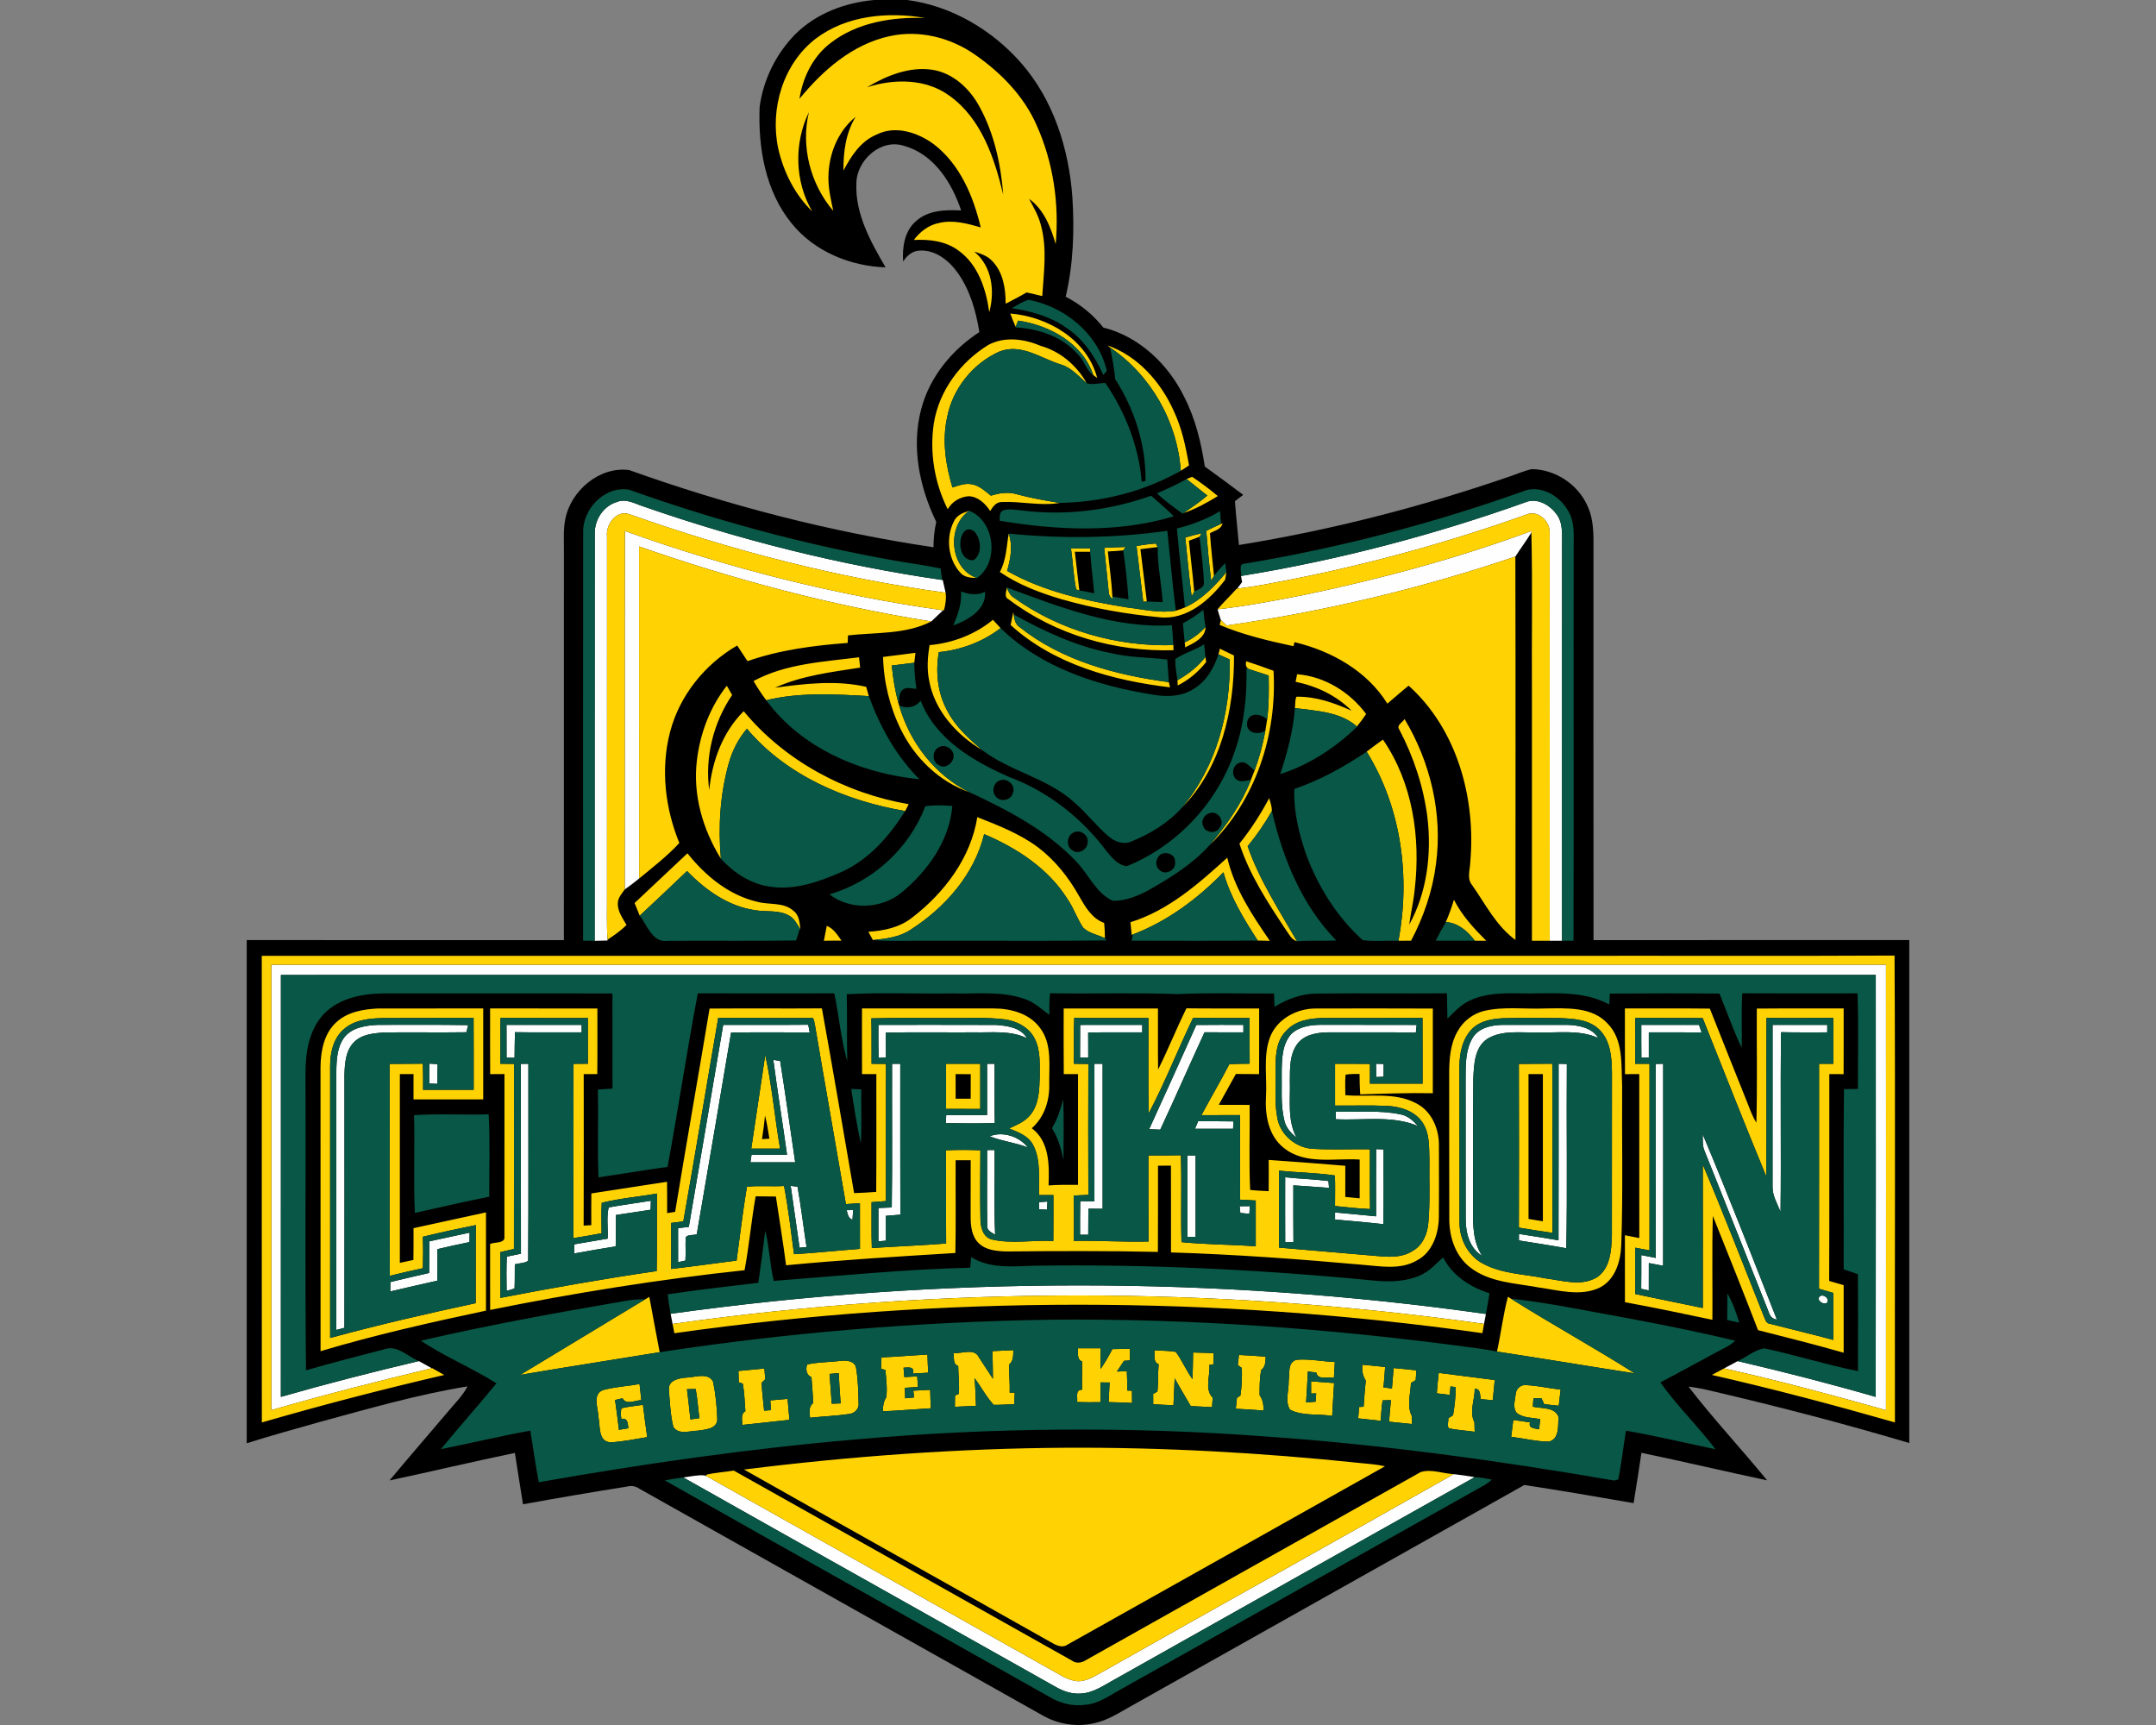 <?xml version="1.0" encoding="UTF-8"?>
<!DOCTYPE svg PUBLIC "-//W3C//DTD SVG 1.1//EN" "http://www.w3.org/Graphics/SVG/1.1/DTD/svg11.dtd">
<!-- Creator: CorelDRAW -->
<svg xmlns="http://www.w3.org/2000/svg" xml:space="preserve" width="2000px" height="1600px" version="1.1" style="shape-rendering:geometricPrecision; text-rendering:geometricPrecision; image-rendering:optimizeQuality; fill-rule:evenodd; clip-rule:evenodd"
viewBox="0 0 2000 1600"
 xmlns:xlink="http://www.w3.org/1999/xlink">
 <rect x="0" y="0" width="2000" height="1600" fill="#808080" stroke="none"/>
 <defs>
  <style type="text/css">
   <![CDATA[
    .fil0 {fill:black;fill-rule:nonzero}
    .fil3 {fill:#095746;fill-rule:nonzero}
    .fil1 {fill:#FEFEFE;fill-rule:nonzero}
    .fil2 {fill:#FFD204;fill-rule:nonzero}
   ]]>
  </style>
 </defs>
 <g id="Capa_x0020_1">
  <g id="Clarkson_x0020_Golden_x0020_Knights.cdr">
   <path class="fil0" d="M810.97 0l30.57 0c40.71,5.33 78.46,27.47 105.42,58.11 30.16,34.22 44.57,79.73 47.82,124.63 1.97,30.89 0.93,62.25 -6.19,92.48 13.52,6.95 25.46,16.67 34.9,28.59 33.23,8.32 60.14,33.91 74.98,64.2 10.38,20.14 15.81,42.39 19.15,64.69 11.95,8.65 23.85,17.4 35.64,26.28 -2.56,1.97 -5.1,3.93 -7.66,5.88 0.92,13.57 2.56,27.09 3.68,40.66 85.11,-13.77 168.89,-35.28 250.39,-63.31 7.1,-2.34 13.95,-5.48 21.28,-7.1 21.51,0.3 42.16,13.64 51.22,33.18 4.82,9.68 5.88,20.64 6.01,31.32 0,124.14 -0.1,248.26 0.05,372.4 97.63,-0.12 195.27,-0.02 292.9,-0.05l0 466.49c-60.06,-17.84 -120.74,-33.66 -181.75,-47.92 -7.63,-1.83 -15.27,-3.53 -23.05,-4.36 23.08,29.93 48.98,57.63 72.95,86.9 -38.94,-8.24 -77.65,-17.45 -116.61,-25.54 -2.26,15.57 -4.77,31.12 -7.28,46.67 -33.71,-5.91 -67.47,-11.64 -101.31,-16.84 -121.76,68.54 -243.62,136.87 -365.38,205.39 -10.75,5.96 -21.25,12.99 -33.48,15.52 -16.44,3.96 -34.19,0.99 -48.7,-7.53 -124.47,-70.04 -249.05,-139.9 -373.49,-209.96 -3.33,-2.31 -7.26,-3.04 -11.14,-1.98 -32.29,5.15 -64.53,10.61 -96.7,16.49 -2.63,-15.88 -5.04,-31.78 -7.55,-47.66 -38.87,8.07 -77.5,17.25 -116.31,25.54 17.68,-21.25 35.82,-42.1 53.68,-63.18 6.46,-7.84 13.97,-15 18.72,-24.08 -46.42,7.51 -91.68,20.7 -137.01,32.98 -22.67,6.44 -45.4,12.66 -67.85,19.78l0 -466.71c98.06,0.03 196.16,-0.02 294.22,0.03 0.05,-119.86 0.03,-239.71 0.03,-359.57 0.12,-10.27 -0.74,-20.65 1.24,-30.77 5.1,-26.63 31.89,-49.36 59.38,-45.63 91.5,32.75 186.06,57.3 282.2,71.58 0.08,-7.91 0.76,-15.83 2.59,-23.51 -15.63,-32.17 -23.34,-69.78 -13.9,-104.92 7.78,-29.62 28.43,-54.63 53.85,-71.17 -3.07,-19.16 -8.5,-38.53 -19.79,-54.59 -8.09,-11.59 -20.95,-21.99 -35.81,-20.98 -6.67,0.28 -11.67,4.85 -15.12,10.15 -0.89,-13.35 1.34,-28.39 12.05,-37.57 11.29,-10.15 27.44,-10.58 41.8,-9.79 -8.55,-25.65 -25.21,-52.18 -52.76,-59.87 -21.46,-7.23 -44.09,12.94 -44.44,34.48 -1.27,28.43 13.24,54.36 27.09,78.15 -32.85,-1.12 -66.05,-14.76 -87.03,-40.66 -24.53,-29.91 -31.3,-70.34 -29.81,-108.04 3.33,-25.16 15.15,-49.33 32.98,-67.45 19.38,-19.4 46.34,-29.45 73.33,-31.83z"/>
   <path class="fil1" d="M572.25 465.62c8.75,-3.7 17.3,1.96 25.55,4.44 89.66,31.12 182.17,54.28 276.16,67.88l0.58 0.08c0.81,3.93 1.7,7.86 2.66,11.77 -100.04,-13.75 -198.33,-39.19 -293.46,-72.88 -11.87,-4.11 -21.86,9.41 -20.65,20.39 -0.07,109.84 0,219.7 -0.02,329.54 0.13,14.89 -0.48,29.83 0.53,44.72l0.03 0.81c-3.99,0.1 -7.99,0.2 -12,0.28 0.1,-125.92 -0.08,-251.84 0.1,-377.76 -0.25,-12.86 7.96,-25.54 20.52,-29.27zm776.31 901.69c6.47,0.79 12.96,1.63 19.38,2.84 -111.08,62.18 -221.98,124.68 -332.96,187.03 -10.3,5.45 -20.22,13.06 -32.29,13.65 -8.07,0.63 -15.95,-1.96 -22.88,-5.89 -115.26,-64.94 -230.76,-129.52 -345.97,-194.53 6.34,-0.81 12.68,-2.36 19.13,-1.98l2.1 0.53c106.21,59.82 212.54,119.4 318.75,179.19 7.59,4.13 14.92,9.43 23.59,10.98 8.96,1.45 16.95,-3.83 24.43,-7.94 108.8,-61.46 218,-122.26 326.72,-183.88zm339.24 -164.65c3.35,-3.17 9.97,1.93 6.93,5.76 -3.22,2.05 -9.69,-1.93 -6.93,-5.76zm-1065.7 15.93c250.49,-34.98 505.85,-35.31 756.31,0.18 -0.6,3.04 -1.19,6.11 -1.75,9.18 -249.29,-35.16 -503.49,-35.13 -752.76,0.03 -0.59,-3.12 -1.2,-6.27 -1.8,-9.39zm-223.86 -67.19c12.48,-2.62 24.91,-5.43 37.39,-8.07 -0.03,2.18 -0.08,6.57 -0.1,8.75 -9.95,2.03 -19.89,4.19 -29.76,6.55 0.05,9.74 0.1,19.5 -0.12,29.24 -14.59,3.17 -29.1,6.7 -43.63,10.02 0.02,-2.18 0.05,-6.57 0.07,-8.75 12,-2.89 24,-5.68 36.02,-8.42 0.1,-9.79 0.05,-19.56 0.13,-29.32zm387.16 -28.92c1.5,-0.03 4.52,-0.08 6.01,-0.1 -0.17,2.97 -0.38,5.96 -0.6,8.95 -4.01,-1.24 -4.44,-5.45 -5.41,-8.85zm364.57 -3.63c3.12,-0.07 6.24,-0.1 9.38,-0.13 -0.07,1.78 -0.28,5.36 -0.38,7.13 -2.82,-0.28 -5.6,-0.53 -8.39,-0.78 -0.16,-1.55 -0.46,-4.67 -0.61,-6.22zm-186.17 -3.8c2.62,-0.21 5.23,-0.38 7.84,-0.56 -0.15,2.51 -0.3,5 -0.43,7.53 -2.46,-0.15 -4.92,-0.25 -7.36,-0.38 -0.02,-2.21 -0.02,-4.41 -0.05,-6.59zm-399.18 4.89c12.98,-2.41 26.12,-4.03 39.19,-6.19 -0.1,2.77 -0.21,5.56 -0.31,8.35 -10.7,1.54 -21.38,3.35 -32.09,4.84 -0.12,9.72 -0.02,19.41 -0.27,29.12 -12.87,2.03 -25.68,4.24 -38.46,6.6 -0.03,-2.13 -0.03,-6.37 -0.03,-8.47 10.35,-1.73 20.7,-3.63 31.05,-5.3 0.56,-9.59 -1.24,-19.66 0.92,-28.95zm168.86 -20.01c1.57,0.18 4.74,0.56 6.34,0.76 3.3,18.54 5.48,37.34 8.37,55.98 -1.62,0.15 -4.84,0.48 -6.47,0.64 -2.79,-19.13 -5.5,-38.26 -8.24,-57.38zm458.69 -7.97c13.35,1.47 26.84,1.75 40.16,3.48 0.13,1.57 0.38,4.74 0.51,6.34 -11.04,-0.71 -22.05,-1.73 -33.08,-2.31 0.03,17.5 -0.13,34.98 0.1,52.48 -1.93,0.08 -5.76,0.28 -7.66,0.36 -0.1,-20.12 -0.05,-40.23 -0.03,-60.35zm-90.7 -20.24c1.9,0 5.7,0 7.6,0 0,25.16 0,50.3 0,75.47 -1.9,0 -5.7,0 -7.6,0 0,-25.17 0,-50.31 0,-75.47zm-185.81 -5.02c1.75,-0.03 5.22,-0.03 6.97,-0.03 0.26,26.16 -0.6,52.36 0.49,78.49 -3.4,-1.96 -8.04,-3.99 -7.31,-8.78 -0.41,-23.21 0,-46.47 -0.15,-69.68zm360.93 -0.84c1.73,0.08 5.18,0.18 6.9,0.25 -0.25,23.11 0.36,46.22 -0.33,69.36 -14.89,-1.73 -29.8,-3 -44.72,-4.32 0,-1.64 0,-4.94 0,-6.57 12.69,1.27 25.39,2.24 38.08,3.61 0.02,-20.78 -0.15,-41.55 0.07,-62.33zm302.93 -13.77c23.94,56.84 46.21,114.48 68.79,171.9 -3.58,-0.6 -5.94,-2.51 -7.03,-5.65 -19.86,-50.25 -39.9,-100.45 -59.99,-150.63 -2.2,-4.92 -1.67,-10.42 -1.77,-15.62zm-661.43 1.85c12.1,-4.95 27.55,0.25 35.39,10.37 -11.49,-4.54 -23.97,-5.73 -35.39,-10.37zm190.43 -6.95c0.96,-2.33 1.95,-4.67 2.94,-6.98 10.88,0 21.76,-0.07 32.65,0.13 -0.05,1.7 -0.18,5.12 -0.23,6.85 -11.8,-0.03 -23.59,-0.03 -35.36,0zm130.63 -15.88c20.04,0.63 40.39,-1.65 60.17,2.54 6.62,1.29 11.7,5.88 16.01,10.78 -24.05,-10.17 -50.89,-4.98 -76.23,-6.32 0.03,-1.75 0.03,-5.25 0.05,-7zm296.66 -44.24c1.75,-0.05 5.28,-0.13 7.03,-0.18 -0.03,62.46 0.07,124.91 -0.05,187.36 -4.44,-0.86 -8.88,-1.7 -13.27,-2.51 -0.03,8.44 0,16.92 -0.03,25.39 -2.35,-0.51 -4.71,-1.02 -7.05,-1.5 0.16,-10.45 0.1,-20.87 0.1,-31.3 4.44,0.89 8.86,1.75 13.35,2.64 -0.08,-59.97 0.07,-119.93 -0.08,-179.9zm-90 -0.18c1.93,0.05 5.76,0.13 7.66,0.18 -0.43,56.97 0.54,113.97 -0.48,170.92 -14.61,-2.67 -29.32,-4.85 -43.98,-7.23 0,-1.52 0.02,-4.54 0.02,-6.06 12.25,1.87 24.48,3.83 36.71,5.93 0.2,-54.56 0,-109.15 0.07,-163.74zm-169.37 0c1.78,0.05 5.3,0.13 7.08,0.16 -0.05,3.93 -0.05,7.88 -0.05,11.84 -1.7,0.08 -5.1,0.23 -6.8,0.31 -0.13,-4.11 -0.18,-8.22 -0.23,-12.31zm-261.22 0.05c1.9,0 5.71,0 7.61,0 0,44.83 0,89.65 0,134.47 -4.41,-0.05 -8.83,-0.08 -13.22,-0.1 -0.12,8.04 -0.15,16.11 -0.12,24.17 -1.88,0 -5.68,-0.02 -7.59,-0.02 0,-10.38 -0.07,-20.75 0.16,-31.13 4.36,0.03 8.75,0.08 13.16,0.11 0,-42.49 0,-85.01 0,-127.5zm-99.56 0c1.75,0 5.22,0 6.97,0 0.08,18.32 -0.17,36.63 0.16,54.92 -15.15,0.43 -30.27,0.33 -45.41,0.08 0.1,-2.49 0.23,-4.97 0.36,-7.43 12.63,0 25.26,0 37.92,0 0,-15.86 0,-31.71 0,-47.57zm-88.15 0c1.9,0 5.71,0 7.61,0 0.05,46.63 -0.1,93.25 0.08,139.9 -4.47,0.33 -8.96,0.68 -13.42,1.09 0,7.66 0,15.35 0.07,23.03 -1.75,0.15 -5.27,0.48 -7.02,0.64 0,-10.3 0,-20.63 0,-30.93 4.13,-0.22 8.27,-0.4 12.4,-0.5 0.64,-44.39 0.1,-88.81 0.28,-133.23zm-344.37 0.06c1.75,0 5.25,-0.06 7,-0.08 -0.13,60.9 0.28,121.81 -0.2,182.69 -3.43,2.48 -8.37,2.1 -12.38,3.34 -0.15,7.39 0.13,14.79 -0.25,22.2 -2.34,1.07 -4.77,1.8 -7.36,2.21 -0.15,-10.53 -0.28,-21.06 0.18,-31.58 4.39,-0.89 8.75,-1.8 13.11,-2.72 -0.18,-58.7 0.03,-117.37 -0.1,-176.06zm-84.93 18.21c-0.02,-6.14 -0.02,-12.3 0.05,-18.44 1.93,0.1 5.76,0.33 7.69,0.43 -0.13,6.09 -0.2,12.2 -0.35,18.31 -2.46,-0.1 -4.93,-0.2 -7.39,-0.3zm319.16 -21.89c1.57,0.25 4.74,0.71 6.32,0.96 5.02,31.25 9.28,62.66 13.97,93.98 -13.85,0 -27.7,0 -41.55,0 0.26,-1.75 0.77,-5.22 1.04,-6.95 10.96,-0.02 21.95,0 32.93,-0.05 -4.06,-29.32 -8.85,-58.57 -12.71,-87.94zm926.93 -32.52c16.92,0 33.82,0 50.73,0 0,1.75 0,5.22 0,6.97 -14.28,-0.07 -28.56,0.18 -42.81,-0.2 -0.84,55.53 0.17,111.1 -0.51,166.66 -2.97,-7.56 -7.58,-14.89 -7.43,-23.24 0.05,-50.07 0,-100.12 0.02,-150.19zm-121.76 0c17.84,0 35.69,0 53.53,0 0.78,2.33 1.57,4.67 2.38,7.02 -16.31,-0.12 -32.62,-0.05 -48.93,-0.05 -0.03,7.82 -0.03,15.63 0,23.44 -1.72,0.03 -5.17,0.08 -6.9,0.1 -0.13,-10.17 -0.1,-20.34 -0.08,-30.51zm-156.43 11.97c5.58,-9.16 17.1,-11.67 27.04,-11.95 20.32,-0.07 40.61,-0.02 60.93,-0.02 10.4,0.33 22.68,2.56 28.54,12.22 -17.76,-8.09 -37.62,-4.49 -56.44,-5.25 -15.37,0.54 -32.22,-2.41 -46.12,5.76 -12.35,7.92 -12.71,24.07 -13.37,37.16 -0.4,40.16 -0.02,80.34 -0.17,120.52 -0.26,14.94 -0.23,30.87 8.34,43.83 -11.51,-7 -15.19,-20.95 -15.24,-33.63 -0.13,-43.91 0.02,-87.8 -0.08,-131.71 0.03,-12.45 -0.07,-25.9 6.57,-36.93zm-168.2 -3.58c7.4,-6.97 18.14,-8.44 27.9,-8.44 29.45,0.12 58.88,-0.03 88.33,0.1 -0.18,1.77 -0.56,5.35 -0.74,7.13 -26.68,-0.49 -53.4,-0.06 -80.08,-0.26 -10.35,0.05 -22.17,1.52 -29.25,9.95 -7.71,9.69 -7.51,22.83 -7.53,34.57 0.58,17.88 -2.56,36.91 6.26,53.37 -4.97,-4.19 -9.71,-9.11 -11.28,-15.62 -3.76,-14.87 -2.24,-30.32 -2.57,-45.49 0.13,-12.12 0.38,-25.77 8.96,-35.31zm-88.17 -8.29c14.56,-0.23 29.12,-0.03 43.68,-0.1 0,1.72 0,5.22 0,6.97 -12,-0.02 -24.03,0.03 -36.05,-0.07 -13.87,30.03 -27.07,60.34 -41.07,90.3 -3.45,-0.15 -6.9,-0.28 -10.32,-0.41 14.76,-32.13 29.25,-64.43 43.76,-96.69zm-107.86 30.19c0.02,-10.1 0,-20.17 0.1,-30.24 19.2,-0.1 38.4,-0.03 57.61,-0.05 0,1.75 0,5.22 0,6.97 -16.72,0.05 -33.44,-0.15 -50.15,0.13 0.07,7.79 0.07,15.6 0.05,23.39 -2.54,-0.08 -5.1,-0.15 -7.61,-0.2zm-187.05 -30.29c36.32,0.07 72.62,-0.13 108.92,0.07 10.45,0.74 23.16,2.31 28.97,12.38 -15.3,-7.53 -32.57,-5.17 -48.98,-5.48 -27.35,0.15 -54.72,-0.33 -82.06,0.23 0.12,7.69 0.12,15.4 0.15,23.11 -1.7,0.08 -5.15,0.23 -6.87,0.3 -0.21,-10.19 -0.16,-20.39 -0.13,-30.61zm-143.96 0.02c26.31,-0.12 52.59,0.13 78.89,-0.12 0.46,2.36 0.92,4.74 1.37,7.15 -24.3,-0.08 -48.62,-0.25 -72.95,0.1 -10.4,62.4 -21.21,124.75 -31.86,187.13 -3.27,1.01 -7.74,0 -10.2,2.61 -0.5,7.23 0.23,14.51 -0.33,21.74 -1.7,0.38 -5.07,1.11 -6.77,1.49 0,-10.55 0.03,-21.07 -0.02,-31.58 3.32,-0.4 6.64,-0.76 9.96,-1.11 10.61,-62.48 21.39,-124.9 31.91,-187.41zm-201.02 -0.02c23.23,0 46.47,0.02 69.7,0 0,1.75 0.03,5.22 0.03,6.97 -20.62,-0.1 -41.25,0.18 -61.89,-0.17 -0.26,7.91 -0.26,15.82 -0.36,23.76 -1.85,-0.02 -5.58,-0.1 -7.43,-0.12 -0.08,-10.15 -0.05,-20.3 -0.05,-30.44zm-150.93 12.17c7.23,-9.84 20.52,-11.67 31.86,-12.17 27.83,0.1 55.68,-0.26 83.5,0.23 -0.4,1.64 -1.26,4.97 -1.67,6.62 -25.49,0.4 -51.01,-0.13 -76.5,0.2 -9.72,0.76 -20.7,1.7 -27.83,9.13 -7.69,7.87 -8.45,19.58 -8.75,29.96 0,78.3 0.07,156.58 -0.03,234.86 -1.9,0.51 -5.65,1.48 -7.53,1.98 -0.08,-78.07 0.05,-156.15 -0.05,-234.23 0.18,-12.33 -0.31,-25.95 7,-36.58zm-67.22 -67.95c499.28,-0.03 998.56,0 1497.82,-0.03 0.08,137.74 0.08,275.48 0,413.19 -49.77,-14 -99.69,-27.52 -150.17,-38.73 4.21,-2.23 8.37,-4.54 12.58,-6.77 42.95,9.99 85.69,20.95 128.05,33.2 0.16,-130.46 0.08,-260.94 0.05,-391.4 -493.17,0.05 -986.31,0 -1479.45,0.02 -0.03,130.46 0.05,260.9 -0.03,391.35 42.36,-12.17 85.08,-23.08 127.97,-33.2 4.01,2.16 8.02,4.36 11.98,6.65 -49.85,11.92 -99.54,24.58 -148.8,38.83 0,-137.71 0,-275.42 0,-413.11zm327.81 -69.81c0.17,-110.85 -0.11,-221.68 0.15,-332.5 95.58,34.32 194.56,59.41 295.16,73.56 -3.65,3.43 -7.33,6.85 -10.91,10.35 -92.31,-14.61 -182.89,-38.78 -271.06,-69.55 0.1,102.65 -0.08,205.31 0.07,307.97 -4.36,3.52 -8.8,6.97 -13.41,10.17zm630.88 -273.32c71.38,-14.94 142.07,-33.97 210.49,-59.28 -0.08,0.38 -0.23,1.14 -0.31,1.52 -4.64,7.66 -10.07,14.76 -14.86,22.32 -87.08,29.45 -176.91,50.94 -267.94,63.9 -1.81,-1.65 -3.56,-3.35 -5.26,-5.07 -1.11,-3.28 -2.13,-6.57 -3.07,-9.9 27.2,-3.01 54.11,-8.24 80.95,-13.49zm206.86 -86.58c10.15,-2.68 20.75,3.66 26.61,11.77 6.64,8.73 4.95,20.3 5.17,30.57 -0.1,121.71 -0.02,243.44 -0.05,365.15 -3.83,0 -7.63,0 -11.41,0 -0.03,-126 0.1,-251.99 -0.05,-377.98 0.83,-10.79 -10.73,-21.92 -21.39,-17.41 -71.28,25.47 -144.46,45.64 -218.7,60.32 -16.54,3.12 -33.03,6.63 -49.75,8.43 1.12,-1.5 3.4,-4.54 4.54,-6.07 -0.25,-1.42 -0.73,-4.23 -0.99,-5.65 90.56,-14.72 179.67,-38.2 266.02,-69.13z"/>
   <path class="fil2" d="M636.3 1277.8c8.07,-0.08 20.6,-5.33 25.21,3.9 2.36,11.39 3.48,23.14 3.89,34.78 -0.18,9 -11.34,9.46 -17.96,10.5 -7.46,0.13 -17.63,4.11 -22.78,-3.3 -2.82,-11.36 -3.25,-23.28 -4.21,-34.9 -0.38,-8.73 9.28,-10.35 15.85,-10.98zm18.87 90.07c8.37,-2.05 17.02,-2.43 25.5,-3.85 104.58,58.62 209.06,117.44 313.6,176.19 3.91,2.92 8.88,2.31 12.81,-0.23 103.57,-58.19 207.09,-116.48 310.71,-174.54 9.89,-3.15 20.6,1.39 30.77,1.87 -108.72,61.62 -217.92,122.42 -326.72,183.88 -7.48,4.11 -15.47,9.39 -24.43,7.94 -8.67,-1.55 -16,-6.85 -23.59,-10.98 -106.21,-59.79 -212.54,-119.37 -318.75,-179.19l0.1 -1.09zm333.67 -25.03c90.89,-0.49 181.82,4.66 272.23,14.1 7.89,0.86 15.88,1.22 23.62,3.14 -98.2,55.12 -196.29,110.45 -294.56,165.44 -5.5,3.73 -11.54,-0.23 -16.43,-2.94 -94.44,-53.32 -189.16,-106.13 -283.52,-159.53 99.05,-12.38 198.82,-19.63 298.66,-20.21zm417.15 -49.47c0.15,-5.1 4.84,-9.46 10.04,-8.6 10.66,0.48 21.08,3.05 31.68,4.14 -0.58,4.97 -1.16,9.96 -1.75,14.96 -4.49,-0.5 -8.98,-0.99 -13.47,-1.42 -0.63,-1.39 -1.92,-4.16 -2.58,-5.55 -2.51,0.02 -5,0.07 -7.46,0.15 -0.18,2.54 -0.36,5.1 -0.53,7.68 7.84,1.96 20.42,0.11 23.74,9.37 -0.38,7.78 1.09,21.25 -9.23,23.05 -11.65,-0.1 -23.06,-3.09 -34.6,-4.46 0.63,-5.23 1.29,-10.43 1.98,-15.63 5.14,0.76 10.27,1.5 15.44,2.23 -1.57,5.89 4.47,5.41 8.48,6.42 0.33,-3.14 0.68,-6.26 1.04,-9.38 -7.28,-1.5 -15.68,-0.94 -21.77,-5.76 -3.98,-4.95 -1.62,-11.57 -1.01,-17.2zm-846.83 -3.96c11.14,-3.07 22.78,-3.62 34.12,-5.65 0.56,4.97 1.12,9.94 1.65,14.94 -5.73,-0.03 -13.9,4.92 -17.5,-1.75 -2.29,0.5 -4.6,1.04 -6.88,1.6 1.32,9.2 2.54,18.41 3.58,27.67 2.92,-0.51 5.83,-0.99 8.78,-1.45 -0.61,-4.31 -0.33,-9.89 -6.5,-8.65 -0.68,-3.39 -0.66,-6.72 0.08,-9.91 6.54,-1.6 13.29,-2.16 19.94,-3.17 1.19,9.99 2.51,19.98 3.95,29.95 -11.24,1.8 -22.47,4.19 -33.86,4.82 -12.1,-0.58 -9.49,-15.24 -11.42,-23.56 -0.07,-8.04 -5.86,-20.7 4.06,-24.84zm775.5 -16c17.3,2.28 34.6,4.49 51.92,6.62 -0.61,6.24 -1.24,12.48 -1.82,18.74 -3.71,-0.38 -7.41,-0.71 -11.09,-1.04 -0.96,-3.88 0.03,-9.71 -5.61,-9.51 -0.1,10.22 -5.3,21.31 -0.32,30.97 0.07,2.21 0.17,6.62 0.22,8.83 -7.94,-1.12 -15.98,-1.57 -23.84,-3.14 -2.06,-2.54 -0.25,-6.37 -0.61,-9.36 1.09,-0.71 3.3,-2.11 4.41,-2.82 1.53,-8.6 2.41,-17.38 2.51,-26.08 -1.21,-0.17 -3.67,-0.5 -4.89,-0.68 -0.18,1.95 -0.51,5.88 -0.69,7.86 -4,-0.5 -8.01,-0.96 -11.99,-1.44 0.43,-6.35 1.04,-12.66 1.8,-18.95zm-649.66 -1.78c8.02,-0.71 16.04,-1.55 24.05,-2.26 0.31,3.28 0.61,6.6 0.86,9.92 -0.86,0.81 -2.56,2.44 -3.42,3.25 0.35,8.65 1.57,17.25 2.33,25.9 1.6,-0.13 4.82,-0.36 6.45,-0.48 -0.26,-3.02 -0.49,-6.07 -0.71,-9.06 5.35,-0.48 10.67,-0.94 16.03,-1.37 0.53,6.47 1.09,12.94 1.72,19.43 -14.58,1.52 -29.17,3.25 -43.76,4.72 0.13,-4.47 -1.8,-9.97 2.9,-12.78 -0.59,-8.53 -0.92,-17.1 -2.39,-25.5 -0.94,-0.33 -2.79,-0.94 -3.73,-1.27 -0.12,-3.5 -0.25,-7.02 -0.33,-10.5zm578.73 -5.78c7.05,0.61 14.11,1.34 21.16,2.08 -0.41,6.32 -0.91,12.63 -1.52,18.95 2.61,0.3 5.22,0.66 7.86,1.01 0.53,-6.34 1.04,-12.66 1.57,-18.97 7.03,0.61 14.06,1.34 21.08,2.13 -0.23,3.02 -0.43,6.04 -0.61,9.05 -1.11,0.66 -3.32,1.98 -4.41,2.67 -0.38,10.27 -4.08,21.15 0.91,30.87 0.03,1.8 0.05,5.4 0.08,7.2 -7.1,-0.76 -14.21,-1.49 -21.31,-2.18 0.56,-6.67 1.14,-13.34 1.73,-19.99 -1.93,0.05 -5.79,0.18 -7.71,0.23 -1.05,6.24 -1.27,12.61 -1.81,18.92 -6.95,-0.78 -13.9,-1.52 -20.85,-2.23 0.21,-2.64 0.66,-7.89 0.89,-10.53 1.04,-0.07 3.12,-0.2 4.16,-0.27 0.48,-8.12 1.24,-16.21 2,-24.31 -2.99,-4.36 -3.62,-9.48 -3.22,-14.63zm-68.31 15.02c1.09,-6.73 -1.29,-17.51 7.49,-19.64 11.76,-0.96 23.54,1.57 35.33,2.11 -0.33,4.92 -0.58,9.84 -0.86,14.79 -5.33,-1.42 -14.89,2.41 -16.36,-5.05 -1.96,-0.26 -5.86,-0.74 -7.82,-0.97 -0.33,9.57 -1.06,19.13 -1.62,28.72 2.21,-0.18 6.62,-0.53 8.83,-0.71 0.15,-1.93 0.4,-5.76 0.56,-7.69 -1.2,0.03 -3.55,0.08 -4.72,0.1 -0.03,-3.78 -0.05,-7.56 -0.05,-11.31 7.12,0.48 14.25,1.04 21.38,1.62 -0.58,10.18 -1.34,20.35 -1.8,30.52 -12.89,-2.31 -27.24,0.38 -39.11,-5.81 -4.93,-7.96 -0.89,-17.93 -1.25,-26.68zm-46.11 -24.1c8.27,0.35 16.51,0.91 24.75,1.6 -0.05,4.56 -0.15,9.36 -4.11,12.45 -1.52,7.66 -1.54,15.58 -1.47,23.36 3.07,4.11 3.71,9.13 3.61,14.16 -8.58,-0.71 -17.13,-1.27 -25.7,-1.65 0.3,-3.38 0.66,-6.72 1.04,-10.07 0.81,-0.54 2.43,-1.65 3.25,-2.21 1.24,-8.45 1.64,-17.1 1.24,-25.62 -0.91,-0.66 -2.77,-2 -3.68,-2.66 0.28,-2.34 0.81,-7.03 1.07,-9.36zm-331.62 2.28c14.23,-0.61 28.44,-1.9 42.67,-2.69 0.13,5.61 0.33,11.24 0.66,16.87 -4.67,0.23 -9.36,0.51 -14.03,0.81 1.57,-6.85 -4.26,-5.68 -8.85,-5.45 0.23,2.89 0.48,5.81 0.76,8.75 3.98,-0.25 7.94,-0.48 11.92,-0.71 0.18,2.43 0.56,7.36 0.74,9.82 -4.06,0.22 -8.12,0.5 -12.15,0.81 0.07,3.22 0.15,6.47 0.25,9.71 2.74,-0.25 5.45,-0.56 8.22,-0.78 -0.15,-1.58 -0.48,-4.7 -0.63,-6.27 5.2,-0.33 10.4,-0.61 15.62,-0.81 0.13,5.68 0.33,11.41 0.66,17.12 -14.86,0.84 -29.68,2.21 -44.54,2.82 -0.03,-4.62 0.56,-9.13 3.17,-13.02 1.09,-8.34 -0.15,-16.89 -0.79,-25.26 -1.01,-0.3 -3.04,-0.94 -4.08,-1.24 0.13,-3.53 0.25,-7 0.4,-10.48zm253.13 -6.54c6.65,0.48 13.4,0.15 19.94,1.49 5.89,7.94 9.59,17.28 15.47,25.24 0.36,-8.27 0.34,-16.51 0.54,-24.76 6.39,0.13 12.76,0.38 19.15,0.56 -0.15,3.48 -0.28,6.98 -0.41,10.48l-3.65 0.46c0.96,9.96 -4.79,22.42 3.07,30.41 -0.15,2.18 -0.43,6.57 -0.58,8.78 -6.6,-0.31 -13.19,-0.66 -19.76,-0.97 -4.92,-8.62 -10.15,-17.1 -14.92,-25.82 -0.3,8.34 -0.76,16.66 -1.12,25.01 -6.26,-0.2 -12.53,-0.51 -18.77,-0.94 -0.05,-3.2 -0.07,-6.37 -0.07,-9.51 0.99,-0.53 2.94,-1.62 3.93,-2.18 0.99,-8.42 0.38,-16.92 1.17,-25.37 -5.43,-2.15 -3.38,-8.37 -3.99,-12.88zm-150.16 0.71c6.44,-0.28 12.88,-0.64 19.32,-0.89 -0.07,4.79 0.18,9.84 -3.8,13.34 -0.25,8.68 0.73,17.35 0.46,26.05 1.16,0 3.5,0 4.66,-0.02 -0.17,3.57 -0.33,7.15 -0.45,10.78 -6.37,0.1 -12.71,0.71 -19.08,0.58 -6.87,-7.48 -11.59,-16.61 -17.6,-24.76 0.61,8.53 0.84,17.1 1.19,25.65 -6.52,0.35 -13.04,0.58 -19.56,0.91 0.03,-3.47 0.05,-6.92 0.1,-10.35l3.58 -1.7c0.53,-8.62 -0.43,-17.25 -0.63,-25.85 -5.38,-1.67 -3.35,-7.91 -4.47,-11.94 7.76,0.83 19.53,-5.1 23.8,4.11 4.38,6.52 8.52,13.24 12.91,19.78 0.02,-8.57 -0.33,-17.12 -0.43,-25.69zm79.14 -2.67c7.05,-0.02 14.1,0 21.13,0 -0.03,6.42 -0.08,12.81 0,19.23 4.11,-5.86 7.68,-12.1 10.96,-18.44 5.37,-0.13 10.78,-0.2 16.15,-0.28 0.08,3.58 0.13,7.13 0.23,10.73 -1.42,0.1 -4.21,0.33 -5.6,0.43 -2.21,3.32 -4.42,6.6 -6.6,9.95 2.29,-0.08 6.9,-0.26 9.21,-0.36 0.3,5.99 0.43,11.97 0.46,17.96 1.06,0.05 3.22,0.15 4.31,0.18 0.02,3.78 0.05,7.56 0.1,11.36 -7.25,-0.38 -14.48,-0.68 -21.74,-0.79 0.3,-6.08 0.64,-12.17 0.91,-18.23 -2.1,0 -6.29,-0.03 -8.39,-0.03 -0.03,6.09 0,12.18 0.02,18.29 -7.28,0.13 -14.56,0.13 -21.81,-0.1 0.84,-4.16 -2.16,-11.39 4.59,-11.44 0.08,-8.73 0.13,-17.43 0.08,-26.15 -5.23,-2.06 -3.5,-7.92 -4.01,-12.31zm388.89 3.07c3.65,-16.92 5.71,-34.14 10.12,-50.88l2.71 1.77c37.87,23.8 77.14,45.36 114.94,69.33 -42.62,-6.57 -85.16,-13.72 -127.77,-20.22zm-790.26 -48.42c0.99,-0.59 2.94,-1.73 3.91,-2.31 3.17,17.12 6.31,34.24 9.61,51.32 -43.12,7.07 -86.35,13.67 -129.42,21.07 38.58,-23.46 77.32,-46.64 115.9,-70.08zm25.47 22.78c249.27,-35.16 503.47,-35.19 752.76,-0.03 -0.38,2.16 -1.16,6.44 -1.54,8.6 -248.21,-35.11 -501.34,-35.23 -749.55,0.08 -0.56,-2.9 -1.14,-5.79 -1.67,-8.65zm-381.08 -341.41c402.05,-0.02 804.08,-0.02 1206.11,-0.02 102.84,-0.15 205.7,0.3 308.53,-0.23 0.84,144.33 0.1,288.69 0.36,433.03 -56.24,-16.06 -112.76,-31.08 -169.81,-44.04 3.78,-2.03 7.56,-4.03 11.34,-6.06 50.48,11.21 100.4,24.73 150.17,38.73 0.08,-137.71 0.08,-275.45 0,-413.19 -499.26,0.03 -998.54,0 -1497.82,0.03 0,137.69 0,275.4 0,413.11 49.26,-14.25 98.95,-26.91 148.8,-38.83l0.38 -0.11c3.75,2.11 7.51,4.19 11.23,6.35 -56.79,13.14 -113.2,27.85 -169.21,44.03 -0.16,-144.26 -0.03,-288.54 -0.08,-432.8zm524.12 -27.8c6.36,2.49 9.94,8.4 13.69,13.73 -5.47,-0.08 -10.93,-0.03 -16.38,0.1 0.91,-4.62 1.8,-9.21 2.69,-13.83zm581.8 -24.27c7.38,14.58 18.51,26.71 30.03,38.1 -3.58,-0.03 -7.13,-0.03 -10.68,-0.05 -6.67,-8.88 -15.24,-16.42 -26.84,-17.35 2.92,-6.75 5.38,-13.68 7.49,-20.7zm-300.09 20.9c35.03,-10.86 63.22,-35.67 89.82,-59.89 6.6,28.54 23.11,53.34 39.5,77.14 -3.75,-0.08 -7.51,-0.15 -11.24,-0.26 -12.81,-19.88 -25.46,-40.33 -31.81,-63.34 -23.81,24.53 -52,45.51 -84.16,57.74l-0.94 0.4c-0.41,-3.93 -0.79,-7.89 -1.17,-11.79zm-459.99 -17.81c16.31,-15.4 32.73,-30.72 49.06,-46.14 16.59,20.95 38.63,39.04 65.19,45.1 10.99,2.89 24.07,0.05 33.16,8.3 5.48,4 5.68,11.13 6.41,17.24l-0.48 -0.81c-2.84,-4.38 -5.25,-9.53 -10.09,-12.05 -9.52,-5.45 -20.86,-3.19 -31.21,-4.94 -24.88,-3.53 -46.31,-18.67 -63.36,-36.4 -14.56,13.87 -29.15,27.75 -43.88,41.45 -1.63,-3.91 -3.22,-7.84 -4.8,-11.75zm317.94 -79.67c19.41,7.63 39.14,15.32 56.04,27.8 15.98,12.05 28.66,28.05 38.38,45.45 5.68,9.9 11.89,20.78 23.26,24.89 0.4,4.69 0.73,9.41 0.66,14.13 -6.68,-3.25 -14.64,-4.42 -20.12,-9.72 -5.66,-8.29 -8.7,-18.08 -14.43,-26.35 -17.81,-28.52 -47.03,-47.54 -77.45,-60.43 -9.1,37.42 -36.22,68.04 -68,88.53 -10.38,6.98 -23.04,8.5 -35.16,9.72 -1.07,-1.93 -3.22,-5.79 -4.29,-7.69 14.44,-0.89 29.35,-4.01 40.87,-13.32 29.73,-22.85 54.23,-55.29 60.24,-93.01zm270.74 -17.61c1.16,3.88 2.53,7.79 2.51,11.92 -6.52,11.52 -14.03,22.48 -22.48,32.68 10.91,31.42 29.3,59.48 45.81,88.14 -5.2,-1.34 -7.3,-6.49 -10.19,-10.37 -16.8,-25.29 -33.82,-51.09 -43.23,-80.18 10.56,-13.14 19.69,-27.32 27.58,-42.19zm125.58 -73.38c24.13,40.13 35.49,88.25 29.12,134.84 -3.22,24.76 -11.41,48.71 -23.05,70.75 -3.94,0.03 -7.84,0.05 -11.72,0.08 11.18,-59.46 2.69,-123.54 -29.48,-175.39 4.92,-3.85 9.97,-7.58 15.09,-11.21 27.63,40.13 35.01,90.89 29.51,138.53 -1.02,11.13 -3.68,22.04 -5.15,33.15 16.59,-30.06 20.85,-65.62 16.92,-99.38 -3.58,-28.62 -12.86,-56.37 -26.23,-81.86 -2.72,-3.93 3.42,-6.52 4.99,-9.51zm-656.42 38.1c2.97,-24.81 12.17,-49.26 27.72,-68.97 1.65,2.84 3.3,5.68 4.95,8.55 -17.35,25.51 -25.39,57.53 -21.26,88.17 2.69,-26.81 12.48,-53.91 31.99,-73.11 38.23,46.22 94.26,76.1 153.03,86.25 -0.81,1.57 -2.43,4.77 -3.24,6.34 -55.05,-9.39 -110.19,-32.82 -146.82,-76.35 -7.97,9.33 -13.62,20.44 -16.9,32.26 -8.01,28.62 -9.86,58.75 -7.25,88.28 -16.79,-27.09 -26.23,-59.46 -22.22,-91.42zm556.76 -79.63c25.49,1.93 48.93,16.54 64.05,36.88 -2.69,3.99 -5.56,7.84 -8.57,11.57 -15.76,-13.85 -37.8,-14.41 -57.51,-17.09 0.43,-3.5 -0.1,-7.28 1.4,-10.53 17.9,-0.33 35.05,5.68 51.16,12.99 -13.98,-14.11 -32.62,-22.91 -51.95,-26.82 0.36,-1.75 1.07,-5.25 1.42,-7zm-47.21 -12.05c8.5,2.72 16.97,5.66 25.32,8.83 3.47,58.7 -16.51,120.44 -59.28,161.71 15.55,-18.14 29.45,-37.97 38.25,-60.32 1.19,-2.99 2.36,-6.01 3.5,-9.03 4.44,-11.92 7.69,-24.27 9.97,-36.81 0.58,-3.47 1.12,-6.95 1.62,-10.4 1.85,-13.52 1.6,-27.16 1.45,-40.76 -5.66,-1.85 -11.34,-3.63 -16.97,-5.53 -3.63,-1.04 -4.9,-3.6 -3.86,-7.69zm-457.04 18.32c29.9,-16.16 64.81,-17.81 97.86,-21.99 0.25,2.38 0.81,7.15 1.06,9.56 -26.68,4.11 -54.23,7.43 -79.04,18.67 27.93,-3.81 56.82,-7.21 84.65,-0.84 0.79,2.87 1.6,5.73 2.41,8.6 -31.66,-1.75 -64.08,-3.73 -95.15,3.83 -4.31,-5.71 -8.22,-11.67 -11.79,-17.83zm419.17 -22.3c0.18,1.14 0.56,3.48 0.74,4.64 -7.13,9.06 -16.03,16.64 -26.41,21.77 -0.07,-1.22 -0.2,-3.63 -0.28,-4.82 9.92,-5.56 18.95,-12.58 25.95,-21.59zm-299.01 -0.02c10.02,-1.27 20.03,-2.62 30.06,-3.83 -0.36,3.06 -0.74,6.13 -1.1,9.2 -6.97,0.84 -13.92,1.73 -20.87,2.59 1.16,12 3.07,23.95 6.39,35.54l0.51 1.7c9.76,34.12 33.1,64.45 65.16,80.28 -27.95,-9.74 -50.68,-31.73 -63.59,-58.11 -10.32,-20.9 -16.01,-44.09 -16.56,-67.37zm312.43 -7.69c4.39,2.08 8.78,4.19 13.12,6.37 0.3,50.17 -11.95,104.43 -48.33,141.08 31.99,-37.89 45.31,-88.52 44.34,-137.43 -3.5,-1.57 -6.97,-3.17 -10.42,-4.72 0.4,-1.77 0.83,-3.55 1.29,-5.3zm-13.24 -20.12c-0.15,10.25 -11.06,14.97 -18.92,18.9 -0.1,-1.14 -0.33,-3.45 -0.46,-4.59 7.38,-3.4 13.85,-8.37 19.38,-14.31zm-256.02 16.82c21.36,-1.9 42.13,-9.79 58.75,-23.46 2.36,2.56 4.71,5.12 7.1,7.71 -16.51,12.73 -36.58,20.19 -57.28,22.27 -3.22,18.37 -1.22,37.87 7.82,54.36 7.53,14.71 19.98,25.88 32.34,36.48 -23.59,-14.05 -44.11,-36.55 -49.11,-64.28 -2.28,-10.93 -1.5,-22.14 0.38,-33.08zm75.16 -18.64c0.84,-3.96 1.65,-7.94 2.43,-11.92l0.41 2.13c0.69,4.41 1.42,9.23 5.58,11.79 39.27,31.23 89.42,44.5 138.32,50.99 0.28,1.19 0.86,3.63 1.14,4.82 -52.81,-6.29 -107.7,-21.21 -147.88,-57.81zm-1.8 -23.79c-4.64,-2.16 -2.03,-7.23 -1.78,-10.99 1.52,3.55 3.07,7.36 6.62,9.41 42.59,30.57 95.68,45.56 147.94,44.04 0.02,1.19 0.07,3.52 0.1,4.72 -54.23,1.57 -109.48,-14.26 -152.88,-47.18zm202.07 24.22c91.03,-12.96 180.86,-34.45 267.94,-63.9 0.3,118.54 0.1,237.07 0.1,355.61 -17.76,-12.94 -27.75,-33.1 -40.08,-50.71 -5.33,-6.24 -1.98,-14.53 -1.82,-21.81 5.19,-58.95 -12.16,-122.85 -57.18,-163.36 -6.75,5.38 -13.14,11.16 -19.76,16.67 -18.82,-30.39 -52.08,-48.91 -86.12,-57.03l-0.96 3.76c-23.21,-5 -46.52,-10.43 -68.47,-19.71l1.09 -4.59c1.7,1.72 3.45,3.42 5.26,5.07zm-113.49 -72.01c6.62,-0.28 13.24,-0.72 19.88,-0.77 -0.55,0.79 -1.65,2.34 -2.2,3.12 -4.75,0.56 -9.52,0.74 -14.26,0.99 1.4,13.96 3.48,27.86 4.19,41.88l0.1 2.26c-2.41,-1.77 -3.66,-4.46 -3.58,-7.46 -1.44,-13.34 -2.69,-26.68 -4.13,-40.02zm-30.8 0.5c6.01,-0.05 12.03,-0.05 18.04,-0.02 -0.05,0.78 -0.21,2.38 -0.26,3.17 -4.74,-0.03 -9.48,-0.03 -14.2,-0.03 1.34,11.98 2.74,23.95 4.16,35.92 -0.74,-0.23 -2.18,-0.68 -2.92,-0.94 -2.51,-12.55 -2.99,-25.44 -4.82,-38.1zm-400.63 -1.77c88.17,30.77 178.75,54.94 271.06,69.55 -23.84,12.2 -51.41,10 -77.29,12.94 -0.08,1.72 -0.2,5.22 -0.25,6.97 -31.43,2.41 -63.06,6.42 -92.94,16.92 -3.18,-4.84 -6.4,-9.66 -9.57,-14.51 -30.13,17.38 -53.67,46.68 -62.37,80.57 -8.78,33.89 -4.49,70.41 8.7,102.58 -11.24,12.22 -24.48,22.42 -37.27,32.95 -0.15,-102.66 0.03,-205.32 -0.07,-307.97zm461.43 -0.48c5.97,-0.82 11.93,-1.96 17.96,-2.24 0.41,0.81 1.25,2.46 1.68,3.27 -5.33,0.72 -10.68,1.32 -16.01,1.96 1.98,16.18 3.96,32.36 5.96,48.57l-3.35 0.23c-2.02,-17.27 -4.26,-34.52 -6.24,-51.79zm-126.77 24.14c6.01,-11.03 6.16,-23.59 8.19,-35.59 3.98,11.37 1.77,23.37 -1.47,34.6 34.11,19.33 73.08,27.78 111.46,33.92 14.91,1.72 30.03,5.61 45.07,2.99 2.89,-0.81 5.68,-1.82 8.45,-3.04 15.6,-7.16 27.62,-19.74 38.43,-32.72 -0.28,1.75 -0.84,5.25 -1.12,7 -14.15,18.72 -35.31,37.46 -60.5,34.88 -30.77,-2.85 -61.38,-8.2 -91.11,-16.7 -20.09,-5.93 -40.03,-13.44 -57.4,-25.34zm172 -31.96c5.05,-1.44 10.12,-2.86 15.27,-3.93 -0.5,0.81 -1.57,2.41 -2.1,3.22 -3.22,1.35 -6.52,2.51 -9.79,3.7 1.54,15.73 3.57,31.41 4.92,47.14 -0.64,1.54 -1.45,2.99 -2.41,4.36 -2.34,-18.11 -4.06,-36.33 -5.89,-54.49zm19.46 -6.19c4.54,-2.2 9.1,-4.41 13.72,-6.47l1.32 -0.58c-0.96,5.73 -7.38,6.75 -11.59,9.29 0.84,13.21 2.46,26.35 3.73,39.54 -0.66,1.14 -1.93,3.4 -2.59,4.52 -2.06,-15.38 -3.27,-30.85 -4.59,-46.3zm78.46 45.15c74.24,-14.68 147.42,-34.85 218.7,-60.32 10.66,-4.51 22.22,6.62 21.39,17.41 0.15,125.99 0.02,251.98 0.05,377.98 -5.51,0 -11.01,0 -16.49,0 0,-76.08 0,-152.15 0,-228.22 -0.33,-50.15 0.66,-100.33 -0.51,-150.45 0.08,-0.38 0.23,-1.14 0.31,-1.52 -68.42,25.31 -139.11,44.34 -210.49,59.28 -26.84,5.25 -53.75,10.48 -80.95,13.49 5.53,-6.72 12.03,-12.58 17.74,-19.15l0.5 -0.07c16.72,-1.8 33.21,-5.31 49.75,-8.43zm-634.34 -40.23c-1.21,-10.98 8.78,-24.5 20.65,-20.39 95.13,33.69 193.42,59.13 293.46,72.88 0.74,5.55 -0.1,11.06 -1.59,16.41l-0.79 -0.13c-100.6,-14.15 -199.58,-39.24 -295.16,-73.56 -0.26,110.82 0.02,221.65 -0.15,332.5 -2.59,3.73 -6.02,7.38 -6.35,12.12 -0.65,7.84 4.42,14.41 8.05,20.88 -5.33,5.18 -11.39,9.51 -17.61,13.55 -1.01,-14.89 -0.4,-29.83 -0.53,-44.72 0.02,-109.84 -0.05,-219.7 0.02,-329.54zm321.85 -13.82c2.59,-5.73 8.6,-7.97 14.15,-9.69 -21.33,14.51 -17.96,53.95 7.21,62.32 -5.71,-0.1 -12.03,-0.48 -15.86,-5.37 -11.16,-12.53 -13.16,-32.47 -5.5,-47.26zm215.77 -39.17c1.29,-0.5 3.88,-1.52 5.14,-2.05 8.27,5.5 16.24,11.49 23.87,17.86 -10.07,6.16 -20.44,11.97 -31.68,15.7 7.48,-5.18 15.02,-10.27 21.97,-16.19 -6.44,-5.09 -12.91,-10.14 -19.3,-15.32zm-73.31 -123.94c28.08,9.85 49.31,33.87 61.28,60.48 7.61,16.05 11.34,33.48 14.31,50.88 -2.56,1.63 -5.1,3.27 -7.64,4.92 -3.22,-45.48 -27.72,-88.73 -65.54,-114.27 -0.61,-0.51 -1.8,-1.5 -2.41,-2.01zm-110.47 -0.5c15.09,-8.02 33.3,-5.56 48.47,0.96 18.29,5.1 33.51,18.26 42.77,34.68 -7.51,-6.29 -14.08,-14.34 -23.79,-17.33 -18.6,-5.63 -36.76,-19.91 -57.05,-12.2 -24.94,11.06 -43.99,34.88 -48.88,61.82 -4.59,21.43 -1.15,43.6 5.07,64.35 5.71,-1.82 11.67,-4.18 17.78,-2.99 7.13,1.12 12.46,6.39 17.93,10.6 7.64,-2.36 15.81,-3.73 23.65,-1.42 13.19,3.6 26.66,5.96 40.13,8.14 -17.89,3.05 -35.85,-1.7 -53.76,-0.83 -5.25,-0.05 -8.24,4.41 -10.72,8.32 -4.52,-6.93 -11.27,-13.42 -20.02,-13.7 -8.01,0.61 -15.34,5.05 -19.38,12.05 -12.22,-24.35 -16.94,-52.56 -12.89,-79.5 4.8,-30.39 24.74,-57.07 50.69,-72.95zm20.26 -29.07c34.91,2.89 71.31,24.15 80.62,59.76 -0.92,-0.66 -2.74,-2 -3.65,-2.66 -9.9,-29.53 -40.46,-46.25 -69.74,-50.51 -0.55,1.45 -1.7,4.32 -2.25,5.76 -1.83,-4.06 -3.48,-8.17 -4.98,-12.35zm-180.5 -254.93c28.56,-21.69 67.12,-25.14 101.51,-19.2 -30.41,-1.04 -62.93,4.05 -87.59,23.13 -16.38,12.35 -25.89,31.86 -28.99,51.85 21.69,-26.53 49.36,-50.73 83.79,-58.14 27.16,-5.94 55.88,1.16 78.55,16.84 24.41,16.85 46.17,39.01 58.02,66.59 15.17,34.14 20.7,72.47 17.32,109.55 -4.54,-15.7 -10.91,-32.21 -24.73,-42.1 4.31,7.96 8.96,15.9 11.09,24.8 5.86,21.39 2.56,43.71 1.19,65.45 -4.85,-1.22 -9.67,-2.36 -14.54,-3.37 -6.34,3.7 -12.88,7.07 -19.43,10.42 0.05,-13.98 -2.33,-29.37 -12.58,-39.72 -4.36,-4.77 -10.68,-6.72 -16.64,-8.63 16.59,13.42 19.41,36.63 14.03,56.19 -2.92,-21.21 -10.3,-43.99 -28.39,-57.02 -11.89,-8.93 -27.19,-10.73 -41.62,-9.92 5.73,-7.59 13.59,-13.78 23.08,-15.7 13.12,-3.25 26.46,0.38 39.01,4.08 -6.8,-28.94 -19.25,-58.52 -43.45,-77.14 -14.91,-11.03 -35.84,-17.93 -53.37,-8.9 -14.66,6.11 -23.36,19.83 -30.52,33.25 -0.17,-17.17 2.11,-34.9 11.29,-49.79 -16.76,13.47 -25.24,35.33 -25.24,56.49 -0.07,10.43 2.36,20.6 4.52,30.74 -21.21,-24.63 -30.31,-59.94 -22.6,-91.62 -13.98,28.77 -13.24,64.28 3.02,92 -16.16,-15.57 -26.66,-36.68 -31.53,-58.44 -7.79,-36.73 4.56,-78.41 34.8,-101.69zm47.59 45.05l0 0c25.11,-7.99 54.51,-8.2 76.55,7.94 29.63,21.23 41.65,57.81 49.82,91.7 -2.26,-28.16 -8.32,-56.62 -22.02,-81.58 -8.95,-16.59 -24.17,-31.02 -43.32,-34.2 -21.56,-3.39 -42.82,5.36 -61.03,16.14zm-492.11 867.11c10.3,-9.56 24.99,-11.94 38.51,-12.63 32.52,-0.07 65.06,0 97.58,-0.02 0.05,28.1 0.03,56.24 0,84.34 -21.53,0 -43.1,0 -64.66,0 0,-7.84 0,-15.65 0,-23.46 -4.23,-0.03 -8.44,-0.03 -12.68,0 0,58.36 0,116.73 0,175.1 4.19,-0.91 8.37,-1.83 12.58,-2.71 0.15,-9.85 0.1,-19.66 0.1,-29.48 22.4,-4.92 44.8,-9.79 67.22,-14.64 0,30.37 0,60.76 0,91.14 -51.51,10.91 -102.98,22.53 -153.46,37.6 -0.03,-87.97 0.05,-175.97 -0.03,-263.96 0.21,-14.72 3.33,-31.05 14.84,-41.28zm6.6 6.78l0 0c-9.79,8.47 -12.58,22.07 -12.53,34.5 0,83.88 -0.03,167.79 0,251.7 44.67,-12.15 89.77,-22.54 135.02,-32.26 0.18,-24.15 -0.1,-48.3 0.15,-72.45 -16.46,3.33 -32.87,6.85 -49.16,10.83 0.33,9.72 0.33,19.46 0.05,29.18 -10.27,2.13 -20.49,4.54 -30.69,7.07 -0.48,-65.52 0,-131.04 -0.25,-196.56 10.3,-0.1 20.59,-0.05 30.92,-0.2 0.25,8.06 0.28,16.13 0.18,24.22 15.65,0 31.3,0 46.95,0 -0.05,-22.22 0.1,-44.44 -0.08,-66.66 -27.95,0.2 -55.88,-0.05 -83.81,0.13 -12.81,0.25 -26.83,1.47 -36.75,10.5zm135.86 -19.43c33.18,0 66.36,0 99.54,0.02 -0.03,20.3 0.15,40.59 -0.11,60.88 -4.18,-0.02 -8.39,-0.02 -12.58,0 -0.02,46.85 0.16,93.7 -0.07,140.53 1.77,-0.1 5.32,-0.33 7.1,-0.43 -0.05,-9.82 -0.05,-19.63 0.05,-29.43 23.44,-3.47 46.8,-7.33 70.21,-10.8 0.13,9.69 0.1,19.38 0.1,29.07 1.86,-0.28 5.56,-0.86 7.41,-1.17 10.33,-62.91 21.49,-125.69 31.96,-188.57 34.73,-0.28 69.46,0.08 104.18,-0.18 10.33,57.05 20.01,114.23 29.88,171.35 6.83,-0.18 13.68,-0.63 20.5,-1.12 0.3,-36.42 0.05,-72.85 0.13,-109.27 -4.44,0 -8.86,0 -13.27,0.02 -0.1,-20.29 -0.03,-40.58 -0.05,-60.9 40.61,0 81.2,0 121.78,0 16.01,-0.05 33.59,4.54 43.43,18.13 11.59,15.35 8.06,35.57 8.52,53.48 0.1,14.71 -4.95,29.6 -16.21,39.49 16.49,12.28 16.26,34.55 15.58,53.04 9.08,-0.66 18.18,-0.61 27.29,-0.53 0,-34.25 0,-68.49 0,-102.73 -4.41,0 -8.83,0 -13.22,0.02 -0.2,-20.29 -0.04,-40.58 -0.07,-60.88 29.15,-0.02 58.32,-0.02 87.46,0 0.1,18.9 -0.15,37.8 0.13,56.7 9.28,-18.72 17.04,-38.13 26.28,-56.85 22.47,0.31 44.97,0.05 67.45,0.15 -0.03,20.3 0.1,40.59 -0.05,60.88 -7.18,-0.02 -14.36,-0.02 -21.54,-0.12 -5.3,9.51 -10.63,19.05 -15.88,28.61 9.54,0.02 19.1,0 28.64,0.07 0.28,26.28 -0.71,52.64 0.48,78.87 5.68,0.68 11.44,0.78 17.17,1.16 0.13,-9.68 0.11,-19.35 0.03,-28.99 23.69,1.6 47.38,3.45 71.07,5.43 0,9.61 0,19.25 -0.02,28.89 4.44,0.43 8.88,0.84 13.34,1.27 0,-11.97 0,-23.97 0,-35.94 -23.36,-1.48 -50.48,5.15 -70.29,-10.73 -14.33,-11.22 -17.65,-30.52 -16.61,-47.69 1.11,-18.37 -2.84,-37.65 3.8,-55.27 6.7,-16.9 24.96,-26.56 42.62,-26.41 36.12,-0.05 72.24,-0.13 108.36,0.05 -0.07,26.18 -0.02,52.33 -0.02,78.53 -22.48,-0.45 -44.88,0.38 -67.3,1.07 -0.51,-6.29 -0.63,-12.61 -0.66,-18.92 -4.34,0.12 -8.75,-0.26 -12.99,0.68 -0.55,6.32 -0.23,12.66 -0.2,18.97 21.84,1.96 45.48,-3.19 65.7,7.51 14.48,7.33 21.41,24.02 21.13,39.62 -0.03,22.02 0.18,44.07 -0.08,66.08 -0.23,15.4 -5.91,32.6 -20.44,40.11 -15.42,9.03 -33.87,5.27 -50.66,3.98 -59.03,-5.3 -118.15,-9.61 -177.38,-11.44 -0.03,-26.84 0.07,-53.68 -0.05,-80.49 -4.01,0 -8.02,0.03 -12,0.05 -0.08,26.66 0.12,53.3 -0.1,79.96 -46.75,-1.04 -93.53,-0.84 -140.28,-0.41 -9.16,-0.3 -19.51,-1.04 -26.3,-8.04 -6.17,-6.24 -7.06,-15.57 -7.13,-23.92 0.07,-17.55 0.07,-35.11 0.05,-52.66 -4.67,-0.02 -9.31,-0.02 -13.95,0 -0.18,28.69 0.33,57.38 -0.26,86.04 -52.3,3.2 -104.81,6.37 -157.04,11.39 -2.74,-21.31 -6.31,-42.51 -9.44,-63.77 -6.26,-0.05 -12.53,-0.08 -18.77,-0.2 -4.08,22.75 -6.03,45.81 -10.29,68.54 -79.2,8.47 -157.96,21.08 -236.01,36.86 -0.13,-20.37 0,-40.77 -0.05,-61.14 4.39,-2.18 14.2,-0.1 13.29,-7.2 0.05,-50.15 0.03,-100.3 0.03,-150.45 -4.42,0.03 -8.83,0.05 -13.25,0.08 -0.15,-20.3 -0.05,-40.61 -0.07,-60.93zm9.66 8.8l0 0c-0.3,14.18 -0.1,28.33 -0.15,42.51 4.24,0.03 8.47,0.08 12.73,0.13 -0.17,57.23 0.05,114.45 -0.12,171.65 -4.19,0.94 -8.4,1.91 -12.58,2.87 -0.05,14.15 -0.03,28.33 -0.03,42.51 48.17,-9.28 96.47,-17.83 145.02,-24.88 0.46,-23.97 0.08,-47.94 0.2,-71.89 -16.99,3 -34.42,4.36 -51.14,8.57 -0.6,9.39 -0.15,18.83 -0.17,28.24 -8.68,1.65 -17.38,3.14 -26.11,4.51 0.13,-53.87 0,-107.75 0.08,-161.63 4.44,-0.05 8.9,-0.08 13.34,-0.1 -0.1,-14.16 -0.02,-28.28 -0.05,-42.41 -27.01,-0.06 -54,0.07 -81.02,-0.08zm201.94 0.05l0 0c-10.88,62.88 -21.2,125.84 -32.36,188.65 -3.76,0.46 -7.51,0.94 -11.27,1.42 0.1,14.23 0.13,28.46 0,42.72 20.27,-2.36 40.49,-5.2 60.7,-7.79 3.17,-22.83 5.76,-45.76 9.57,-68.44 11.41,-1.32 22.95,-0.02 34.45,-0.76 3.93,20.93 6.46,42.16 9.25,63.29 20.42,-1.17 40.74,-3.43 61.16,-4.95 -0.02,-14.13 0,-28.26 -0.02,-42.38 -4.34,0.25 -8.68,0.55 -13.02,0.86 -9.46,-55.28 -19.3,-110.5 -28.66,-165.77 -0.94,-2.46 -0.15,-8.22 -4.59,-6.82 -28.39,-0.06 -56.8,0.05 -85.21,-0.03zm142.08 0.33l0 0c0.35,14.03 0.1,28.11 0.2,42.16 4.42,0 8.88,0.05 13.34,0.1 -0.1,42.41 -0.07,84.82 -0.02,127.24 -4.47,0.35 -8.9,0.68 -13.34,0.99 0.1,14.18 -0.28,28.36 0.25,42.54 22.96,-1.5 45.96,-2.41 68.92,-4.19 -0.2,-28.82 0.13,-57.63 -0.18,-86.45 10.66,-0.48 21.31,-0.5 31.96,0 -0.12,21.31 -0.35,42.62 0.05,63.9 0.11,7.69 2.47,17.17 11.22,18.95 18.51,4.11 37.61,0.2 56.38,1.27 0.16,-14.21 0.06,-28.39 0.08,-42.57 -4.44,0 -8.88,-0.02 -13.32,-0.02 -0.63,-15.55 2.08,-32.52 -5.65,-46.78 -4.54,-8.39 -13.8,-11.59 -22.07,-15.01 7.18,-3.4 15.07,-6.45 20.01,-13.02 7.66,-9.64 7.97,-22.63 8.37,-34.37 -0.1,-11.97 0.97,-24.73 -4.61,-35.77 -5.3,-10.78 -17.07,-16.79 -28.62,-18.11 -15.98,-1.95 -32.13,-0.94 -48.17,-1.16 -24.93,0.17 -49.89,-0.38 -74.8,0.3zm188.19 -0.48l0 0c-0.63,14.18 -0.18,28.41 -0.3,42.61 4.44,0.03 8.92,0.11 13.39,0.18 -0.15,40.46 -0.13,80.94 0,121.4 -4.57,0.21 -9.11,0.38 -13.62,0.64 0.43,14 0.18,28 0.2,42.03 23.08,-0.38 46.12,1.14 69.23,0.61 -0.16,-26.61 -0.03,-53.19 -0.08,-79.8 10.02,-0.03 20.06,0.05 30.11,-0.23 0.91,26.86 -0.23,53.72 0.56,80.59 22.8,2.31 45.96,2.2 68.89,3.88 0,-14.18 0,-28.34 0,-42.49 -4.84,-0.33 -9.69,-0.58 -14.51,-0.79 -0.15,-26.12 -0.02,-52.28 -0.07,-78.4 -11.93,-0.03 -23.85,-0.03 -35.77,0.02 8.45,-15.85 17.6,-31.33 25.87,-47.28 6.27,-0.28 12.56,-0.38 18.85,-0.43 -0.13,-14.13 -0.05,-28.26 -0.08,-42.36 -17.47,-0.06 -34.95,0.07 -52.43,-0.08 -14.15,29.25 -25.92,59.74 -41.14,88.43 -0.64,-29.45 -0.1,-58.9 -0.28,-88.35 -22.96,-0.1 -45.89,0.2 -68.82,-0.18zm196.36 12.33l0 0c-9.79,9.97 -9.61,24.88 -9.64,37.89 0.43,14.41 -1.12,29.02 1.78,43.25 2.99,15.55 17.73,27.53 33.48,28.06 17.4,0.99 34.85,0.12 52.3,0.4 0.06,18.47 -0.15,36.96 0.13,55.43 -10.88,-0.46 -21.69,-1.7 -32.49,-2.82 -0.08,-9.43 0.33,-18.89 -0.13,-28.33 -17.1,-2.54 -34.6,-2.72 -51.85,-4.44 0.03,23.79 -0.05,47.56 0.03,71.35 31.71,2.72 63.41,5.43 95.12,8.15 9.79,0.76 20.42,0.53 28.89,-5.1 9.41,-5.25 13.88,-16.24 14.56,-26.56 1.68,-19.3 0.64,-38.71 0.94,-58.04 -0.38,-11.84 0.41,-24.98 -6.82,-35.08 -7.26,-10.3 -20.35,-14.23 -32.37,-14.81 -16.11,-0.76 -32.24,-0.13 -48.35,-0.33 0,-12.91 0,-25.8 0,-38.69 10.78,-0.02 21.59,-0.05 32.37,0.08 -0.03,6.09 -0.05,12.2 -0.03,18.32 16.26,0 32.55,0 48.83,0 -0.02,-20.32 0.08,-40.64 -0.07,-60.96 -30.46,0.18 -60.91,0 -91.34,0.08 -12.59,0.02 -26.56,2.18 -35.34,12.15zm183.78 -18.75c18.69,-4.34 38.1,-1.45 57.12,-2.28 19.64,-0.18 43,-1.8 57.58,14.05 14.82,15.25 12.48,38.05 13.42,57.58 -0.33,49.11 0.87,98.25 -0.78,147.33 -0.46,15.12 -5.41,32.39 -19.81,39.87 -18.04,8.65 -38.28,2.52 -56.98,-0.07 -21.51,-4.04 -45.33,-4.52 -63.34,-18.54 -13.52,-10.33 -19.33,-27.73 -19.43,-44.24 -0.2,-44.85 0.03,-89.7 -0.1,-134.55 0,-13.82 0.79,-28.43 8.04,-40.63 5.1,-9.18 14.08,-15.93 24.28,-18.52zm17.2 6.8l0 0c-9.97,0.58 -20.75,2.43 -28.13,9.74 -9.14,9.13 -11.85,22.7 -11.9,35.18 0.13,48.17 -0.05,96.37 0.07,144.54 0,15.32 7.87,30.87 21.69,38.12 17.78,9.62 38.59,9.74 58.02,13.68 15.85,1.98 33.83,7.99 48.47,-1.4 11.72,-8.55 12.68,-24.5 13.19,-37.77 0.08,-50.68 -0.03,-101.39 0.05,-152.09 -0.15,-13.27 -1.19,-28.06 -10.63,-38.36 -9.61,-10.58 -24.88,-11.29 -38.2,-11.79 -17.53,-0.03 -35.1,-0.31 -52.63,0.15zm113.48 -9.08c26.26,0.07 52.51,-0.18 78.79,0.15 11.72,29.91 23.87,59.66 35.69,89.54 2.13,5.61 4.29,11.21 7.49,16.31 0.93,-35.26 0.22,-70.59 0.38,-105.88 26.86,-0.25 53.72,-0.05 80.58,-0.12 -0.02,20.32 0.05,40.61 -0.05,60.93 -4.44,-0.05 -8.88,-0.08 -13.26,-0.05 -0.08,63.95 0.15,127.92 -0.13,191.87 4.46,1.29 8.95,2.58 13.44,3.88 0,20.87 0,41.78 0,62.68 -26.33,-7.51 -52.88,-14.21 -79.42,-20.93 -13.7,-35.41 -27.75,-70.72 -41.93,-105.95 -0.91,32.11 -0.15,64.25 -0.4,96.36 -26.99,-5.76 -54.03,-11.31 -81.15,-16.36 -0.05,-20.7 -0.03,-41.4 -0.03,-62.07 4.44,0.86 8.88,1.75 13.35,2.61 -0.05,-50.7 0,-101.41 -0.03,-152.09 -4.44,0 -8.85,0 -13.24,0.05 -0.15,-20.32 -0.05,-40.61 -0.08,-60.93zm9.64 8.82l0 0c-0.25,14.19 -0.1,28.36 -0.12,42.54 4.41,-0.02 8.85,0 13.31,0 0,57.69 0,115.34 0,173 -4.46,-0.84 -8.92,-1.67 -13.34,-2.46 0.05,14.33 -0.05,28.64 0.08,42.97 20.9,4.36 41.78,8.75 62.7,12.96 0,-44.36 0.1,-88.7 -0.02,-133.04 19.63,46.37 37.77,93.42 56.41,140.22 1.4,2.69 1.88,7.1 5.73,7.43 19.61,5.1 39.37,9.72 58.93,15 0.23,-14.54 0.05,-29.05 0.1,-43.56 -4.46,-1.32 -8.93,-2.61 -13.39,-3.9 0.15,-69.56 0.02,-139.09 0.07,-208.62 4.42,0 8.86,-0.02 13.32,0 -0.1,-14.2 0.26,-28.41 -0.23,-42.58 -20.62,0.2 -41.24,0.07 -61.86,0.07 -0.23,49.01 0.15,98.02 -0.18,147 -20.17,-48.78 -39.4,-97.92 -59,-146.92 -20.83,-0.13 -41.68,0.02 -62.51,-0.11zm-807.1 34.3c6.29,28.61 8.8,57.99 13.75,86.88 -8.9,0 -17.81,0 -26.71,0 4.29,-28.97 8.73,-57.91 12.96,-86.88zm-0.2 56.19l0 0c-0.69,7.33 -1.65,14.63 -2.82,21.91 2.29,-0.15 4.57,-0.3 6.88,-0.45 -1.12,-7.21 -2.31,-14.41 -4.06,-21.46zm167.95 -47.95c10.58,-0.02 21.13,0 31.71,0 0,13.96 0,27.88 0,41.83 -10.58,0.03 -21.16,0.05 -31.71,-0.02 0,-13.93 0,-27.85 0,-41.81zm8.85 9.52l0 0c0.03,7.61 0.03,15.22 0.03,22.83 4.64,0 9.28,0 13.95,0 0,-7.59 0,-15.17 0.05,-22.76 -4.69,-0.05 -9.36,-0.07 -14.03,-0.07zm522.49 -9.41c10.33,-0.16 20.65,-0.08 31,-0.21 0.38,52.31 0,104.59 0.18,156.89 -10.43,-1.47 -20.83,-3.17 -31.18,-4.89 0.16,-50.61 0.13,-101.19 0,-151.79zm8.96 9.41l0 0c0,44.79 -0.05,89.56 0.02,134.36 4.42,0.71 8.86,1.42 13.3,2.16 0,-45.51 0,-91.02 0,-136.52 -4.47,-0.03 -8.91,-0.03 -13.32,0zm-669.16 269.36c10.02,-2.31 20.47,-2.05 30.67,-3.3 5.3,-0.73 13.29,-0.28 14.66,6.19 1.85,10.83 2.15,21.92 2.38,32.9 0.74,5.41 -3.98,9.82 -9.13,10.17 -11.9,1.78 -23.97,2.11 -35.92,3.45 -0.28,-4.76 -1.6,-10.02 2.77,-13.49 0.07,-8.09 -0.97,-16.16 -1.45,-24.25 -4.77,-1.6 -5.53,-7.54 -3.98,-11.67zm20.75 8.75l0 0c0.76,9.18 1.37,18.42 2.03,27.63 2.08,-0.08 6.21,-0.23 8.29,-0.31 -0.71,-9.38 -1.37,-18.72 -1.77,-28.11 -2.87,0.26 -5.71,0.51 -8.55,0.79zm-132.23 14.13l0 0c1.16,9.36 2.18,18.72 3.17,28.08 2.81,-0.4 5.6,-0.78 8.42,-1.19 -1.4,-8.98 -1.75,-18.11 -3.53,-27.04 -2,0.05 -6.04,0.13 -8.06,0.15z"/>
   <path class="fil3" d="M581.59 1206.39c5.55,-1.04 11.21,-1.24 16.84,-1.19 -38.58,23.44 -77.32,46.62 -115.9,70.08 43.07,-7.4 86.3,-14 129.42,-21.07 119.96,-18.32 241.28,-28.29 362.64,-30.14 129.72,-1.27 259.39,8.19 387.92,25.44 8.75,1.09 17.5,2.39 26.18,4.11 42.61,6.5 85.15,13.65 127.77,20.22 -37.8,-23.97 -77.07,-45.53 -114.94,-69.33 35.36,3.93 70.32,11.34 105.37,17.58 34.43,6.47 68.82,13.24 102.86,21.49 -2.38,1.97 -4.82,3.95 -7.56,5.42 -20.77,10.86 -41.16,22.4 -61.97,33.24 15.5,21.84 34.98,40.58 51.14,61.97 -27.67,-5.74 -55.17,-12.38 -83.02,-17.2 -2.54,15.06 -4.11,30.31 -7.18,45.25 -0.96,0.25 -2.84,0.73 -3.8,0.99 -106.75,-18.37 -214.2,-33.26 -322.28,-40.79 -127.29,-9.59 -255.31,-8.5 -382.42,2.79 -98.19,8.45 -195.8,22.45 -292.83,39.57 -3.22,-15.85 -5.12,-31.91 -7.91,-47.84 -27.78,5.05 -55.28,11.62 -82.95,17.2 16.89,-20.62 34.7,-40.46 51.57,-61.08 -22.68,-14.33 -47.79,-24.68 -70.14,-39.5 63.24,-14.76 127.21,-26.2 191.19,-37.21zm35.1 166.73c5.69,-1.09 11.39,-2.03 17.15,-2.71 115.21,65.01 230.71,129.59 345.97,194.53 6.93,3.93 14.81,6.52 22.88,5.89 12.07,-0.59 21.99,-8.2 32.29,-13.65 110.98,-62.35 221.88,-124.85 332.96,-187.03 5.4,0.08 10.7,1.22 15.98,2.26 -1.95,1.7 -3.99,3.25 -6.14,4.67 -113.29,63.47 -226.39,127.24 -339.63,190.75 -9.79,5.41 -19.33,12.28 -30.79,13.37 -11.75,1.8 -23.77,-1.19 -33.87,-7.28 -118.86,-67.04 -238.08,-133.5 -356.8,-200.8zm20.58 -84.62c2.02,-0.02 6.06,-0.1 8.06,-0.15 1.78,8.93 2.13,18.06 3.53,27.04 -2.82,0.41 -5.61,0.79 -8.42,1.19 -0.99,-9.36 -2.01,-18.72 -3.17,-28.08zm132.23 -14.13c2.84,-0.28 5.68,-0.53 8.55,-0.79 0.4,9.39 1.06,18.73 1.77,28.11 -2.08,0.08 -6.21,0.23 -8.29,0.31 -0.66,-9.21 -1.27,-18.45 -2.03,-27.63zm832.9 -74.65c4.92,8.45 8.24,17.68 10.96,27.04 -3.76,-0.81 -7.46,-1.62 -11.17,-2.44 0.18,-8.21 0.16,-16.41 0.21,-24.6zm-898.95 -9.89c2.4,-16.06 4.46,-32.17 6.44,-48.3 3.85,15.29 4.23,31.2 7.86,46.55 60.68,-4.62 121.35,-10.84 182.23,-12.23 0.28,-3.3 0.59,-6.55 0.92,-9.82 17.63,10.96 38.91,8.58 58.64,7.97 105.88,-1.63 211.78,3.68 317.13,14 13.85,1.04 28.38,0.66 41.17,-5.3 8.27,-3.6 14.23,-10.58 20.85,-16.39 8.7,16.95 25.26,27.65 43.02,33.23 -0.99,6.42 -2.03,12.86 -3.3,19.23 -250.46,-35.49 -505.82,-35.16 -756.31,-0.18 -1.12,-5.98 -2.03,-12.02 -2.72,-18.06 27.93,-4.21 56.01,-7.36 84.07,-10.7zm-319.37 -155.47c23.04,-1.58 46.15,-0.03 69.23,-0.81 1.45,25.41 0.4,50.96 0.51,76.42 -23.06,4.7 -46.02,9.85 -68.95,15.05 -1.52,-30.17 0.05,-60.45 -0.79,-90.66zm602.22 -14.79c0.66,18.67 0.38,37.36 0.21,56.06 -2.16,-10.17 -5.03,-20.35 -10.66,-29.17 5,-8.32 8.04,-17.56 10.45,-26.89zm-196.66 -9.54c3.09,0.1 6.19,0.23 9.31,0.38 -0.25,16.69 0.56,33.43 -0.43,50.12 -3.55,-16.71 -6.42,-33.61 -8.88,-50.5zm-529.06 -105.73c493.14,-0.02 986.28,0.03 1479.45,-0.02 0.03,130.46 0.11,260.94 -0.05,391.4 -42.36,-12.25 -85.1,-23.21 -128.05,-33.2 8.27,-3.73 15.61,-10.28 24.64,-11.88 29.17,6.27 57.7,15.3 86.98,21.16 0.02,-29.98 0.2,-59.97 -0.08,-89.95 -4.41,-1.5 -8.83,-2.97 -13.22,-4.44 0.18,-55.73 -0.38,-111.46 0.28,-167.19 4.32,-0.05 8.63,-0.1 12.97,-0.12 -0.08,-29.56 0.71,-59.13 -0.41,-88.66 -35.64,0.03 -71.25,0.15 -106.89,-0.05 -1.09,16.82 -0.1,33.69 -0.51,50.56 -7.89,-16.34 -13.75,-33.54 -20.62,-50.31 -33.92,-0.3 -67.81,-0.25 -101.7,0 -0.17,3.35 -0.35,6.73 -0.53,10.1 -26.03,-14.13 -56.16,-9.54 -84.49,-10.3 -15.35,-0.28 -31.41,0 -45.46,6.95 -8.04,3.7 -13.95,10.48 -20.22,16.49 -0.17,-7.84 -0.3,-15.65 -0.43,-23.49 -40.43,0.36 -80.89,-0.23 -121.33,0.25 -13.84,0.11 -26.93,5.13 -38.63,12.26 -0.15,-4.14 -0.3,-8.25 -0.43,-12.33 -29.88,0.2 -59.79,-0.84 -89.62,0.53 -39.37,-1.42 -78.81,-0.1 -118.2,-0.76 -0.59,6.65 -0.74,13.32 -0.54,20.01 -7.23,-5.15 -13.8,-11.59 -22.37,-14.48 -21.74,-8.02 -45.28,-4.67 -67.93,-5.38 -32.57,0.48 -65.22,-0.99 -97.71,0.71 0.53,20.73 -0.03,41.43 0.46,62.15 -5.89,-20.57 -7.61,-42.01 -12.03,-62.91 -42.21,0.05 -84.42,0.1 -126.6,-0.02 -10.17,53.49 -18.11,107.42 -28.08,160.97 -21.38,2.89 -42.67,6.59 -64.03,9.69 -1.11,-27.14 0.06,-54.31 -0.6,-81.45 4.51,-0.31 9.03,-0.61 13.57,-0.89 -0.05,-29.4 -0.03,-58.82 -0.05,-88.22 -70.8,-0.1 -141.62,0 -212.44,-0.05 -19.89,0.2 -41.68,4.46 -55.76,19.63 -13.7,14.99 -16.74,36.27 -16.51,55.81 0.35,91.36 -0.51,182.78 0.45,274.13 24,-6.9 48.2,-13.17 72.4,-19.41 12.12,-4.54 21.79,6.6 32.26,10.86 -42.89,10.12 -85.61,21.03 -127.97,33.2 0.08,-130.45 0,-260.89 0.03,-391.35zm1071.19 -31.75c2.99,-5.86 6.13,-11.67 9.48,-17.35 11.6,0.93 20.17,8.47 26.84,17.35 -12.1,0.07 -24.22,0.07 -36.32,0zm-281.01 -5.76c32.16,-12.23 60.35,-33.21 84.16,-57.74 6.35,23.01 19,43.46 31.81,63.34 -38.98,0.41 -77.97,0.18 -116.96,0.13 0.25,-1.45 0.74,-4.31 0.99,-5.73zm-457.3 -17.45c14.73,-13.7 29.32,-27.58 43.88,-41.45 17.05,17.73 38.48,32.87 63.36,36.4 10.35,1.75 21.69,-0.51 31.21,4.94 4.84,2.52 7.25,7.67 10.09,12.05 -1.19,3.66 -2.33,7.36 -3.45,11.04 -39.72,0.63 -79.44,0.05 -119.17,0.35 -14.13,2.08 -18.9,-14.35 -25.92,-23.33zm319.48 -75.65c30.42,12.89 59.64,31.91 77.45,60.43 5.73,8.27 8.77,18.06 14.43,26.35 5.48,5.3 13.44,6.47 20.12,9.72l1.59 2.1c-54.46,0.71 -108.94,0.1 -163.4,0.31 -17.79,-0.33 -35.62,0.78 -53.35,-0.66 12.12,-1.22 24.78,-2.74 35.16,-9.72 31.78,-20.49 58.9,-51.11 68,-88.53zm244.43 11.22c8.45,-10.2 15.96,-21.16 22.48,-32.68 10.14,43.91 27.8,87.47 59.79,120.14 -12.15,0.56 -24.33,-0.23 -36.46,0.68 -16.51,-28.66 -34.9,-56.72 -45.81,-88.14zm-298.94 -37.19c8.3,-0.94 16.67,-0.99 24.99,-0.13 -2.69,32.32 -22.86,60.25 -47.18,80.36 -18.47,15.25 -47.89,16.49 -66.79,1.6 40.25,-11.69 74.07,-42.67 88.98,-81.83zm342.29 -15.96c23.95,-8.09 46.14,-20.54 67.07,-34.55 32.17,51.85 40.66,115.93 29.48,175.39 -11.04,-0.33 -22.15,0.83 -33.13,-0.56 -23.72,-21.28 -41.2,-49.21 -52.33,-78.99 -6.77,-19.66 -12.02,-40.36 -11.09,-61.29zm-524.75 -23.59c3.28,-11.82 8.93,-22.93 16.9,-32.26 36.63,43.53 91.77,66.96 146.82,76.35 -14.56,23.11 -33.28,44.67 -58.52,56.29 -21.11,9.31 -44.27,17.63 -67.68,13.72 -17.55,-2.66 -33,-12.89 -44.77,-25.82 -2.61,-29.53 -0.76,-59.66 7.25,-88.28zm525.26 -51.41c19.71,2.68 41.75,3.24 57.51,17.09l0.2 0.15c-20.24,19.59 -44.42,35.36 -71.33,44.04 6.49,-19.94 12.05,-40.31 13.62,-61.28zm-490.43 -7.26c31.07,-7.56 63.49,-5.58 95.15,-3.83 10.4,28.41 25.34,55.6 46.93,77.09 -53.96,-5.25 -109.28,-28.56 -142.08,-73.26zm116.46 -32.19c6.95,-0.86 13.9,-1.75 20.87,-2.59 0.16,8.1 0.66,16.19 1.98,24.18 -4.51,-0.03 -10.02,-2.41 -13.52,1.65 -3.02,3.34 -2.26,8.19 -2.94,12.3 -3.32,-11.59 -5.23,-23.54 -6.39,-35.54zm262.99 -5.99c8.1,-5.68 18.34,-8.21 26.79,-13.69 0.36,3.9 0.74,7.81 1.14,11.74 -7,9.01 -16.03,16.03 -25.95,21.59 -0.94,-6.52 -2.13,-13.04 -1.98,-19.64zm-219.34 -6.44c20.7,-2.08 40.77,-9.54 57.28,-22.27 37.59,36.5 89.49,53.4 140.17,61.49 13.4,2.58 28.24,2.28 39.85,-5.71 11.34,-7.03 17.91,-19.18 22.1,-31.43 3.45,1.55 6.92,3.15 10.42,4.72 0.97,48.91 -12.35,99.54 -44.34,137.43 -12.5,13.98 -29.07,24.18 -46.37,31.15 -7.4,3.68 -15.8,0.56 -21.63,-4.51 -11.5,-9.64 -20.45,-21.87 -31.89,-31.56 -24.6,-22.52 -59.18,-28.48 -85.43,-48.47 -12.36,-10.6 -24.81,-21.77 -32.34,-36.48 -9.04,-16.49 -11.04,-35.99 -7.82,-54.36zm69.43 -34.95c28.28,15.7 58.01,29.55 89.95,35.79 17.22,4.21 35,3.96 52.48,5.99 0.51,7 1.12,13.97 1.47,21 -48.9,-6.49 -99.05,-19.76 -138.32,-50.99 -4.16,-2.56 -4.89,-7.38 -5.58,-11.79zm156.92 8.22c6.72,-3.56 13.16,-7.69 18.99,-12.59 0.51,5.36 1.15,10.68 2.11,15.98 -5.53,5.94 -12,10.91 -19.38,14.31 -0.61,-5.91 -1.19,-11.79 -1.72,-17.7zm-205.75 -29.61c7.31,2.89 15.02,3.96 22.3,0.33 1.16,16.8 -15.98,26.28 -29.53,31.31 4.26,-10.05 8.04,-20.53 7.23,-31.64zm42.41 -3.6c49.09,18.01 99.87,38.28 153.16,34.96 0.61,6.16 1.07,12.32 1.4,18.49 -52.26,1.52 -105.35,-13.47 -147.94,-44.04 -3.55,-2.05 -5.1,-5.86 -6.62,-9.41zm15.25 -71.33c39.92,4.87 80.81,-0.35 118.69,-13.8 7.1,6.27 14.38,12.33 21,19.1 -52.31,15.73 -108.16,12.89 -161.48,4.14 0.1,-3.4 -0.71,-8.19 3.35,-9.69 5.98,-1.8 12.32,-0.18 18.44,0.25zm205.46 49.21c89.06,-14.79 176.73,-37.84 261.71,-68.31 15.04,-3.73 31.07,6.24 38.3,19.3 5.71,9.26 5.35,20.45 5.17,30.93 -0.2,122.62 0.18,245.21 -0.17,367.83 -3.58,0 -7.13,0.03 -10.66,0.03 0.03,-121.71 -0.05,-243.44 0.05,-365.15 -0.22,-10.27 1.47,-21.84 -5.17,-30.57 -5.86,-8.11 -16.46,-14.45 -26.61,-11.77 -86.35,30.93 -175.46,54.41 -266.02,69.13 0.74,-3.58 -2.89,-11.42 3.4,-11.42zm-613.66 -28.33c-0.98,-22.22 20.22,-44.39 42.85,-40.18 80.08,28.53 162.44,50.86 246.18,65.67 14.15,2.54 28.46,4.29 42.54,7.31 0.45,3.52 0.93,7.07 1.42,10.65 -93.99,-13.6 -186.5,-36.76 -276.16,-67.88 -8.25,-2.48 -16.8,-8.14 -25.55,-4.44 -12.56,3.73 -20.77,16.41 -20.52,29.27 -0.18,125.92 0,251.84 -0.1,377.76 -3.58,-0.05 -7.15,-0.08 -10.73,-0.1 0,-126.02 -0.13,-252.04 0.07,-378.06zm532.21 -36.91c9.39,-3.96 18.67,-8.19 27.53,-13.27 6.39,5.18 12.86,10.23 19.3,15.32 -6.95,5.92 -14.49,11.01 -21.97,16.19l-0.94 0.66c-8.24,-5.96 -16.51,-11.92 -23.92,-18.9zm-145.85 -131.6c20.29,-7.71 38.45,6.57 57.05,12.2 9.71,2.99 16.28,11.04 23.79,17.33 5.53,1.67 11.49,-0.18 17.17,-0.36 18.54,27.17 31.02,58.8 33.76,91.73 0.89,-0.21 2.64,-0.61 3.53,-0.82 0.48,-33.38 -10.27,-66.58 -28.21,-94.59 -0.63,-9.84 -2.86,-19.43 -4.61,-29.09 37.82,25.54 62.32,68.79 65.54,114.27 -34.01,19.33 -73.33,29.17 -112.34,29.83 -13.47,-2.18 -26.94,-4.54 -40.13,-8.14 -7.84,-2.31 -16.01,-0.94 -23.65,1.42 -5.47,-4.21 -10.8,-9.48 -17.93,-10.6 -6.11,-1.19 -12.07,1.17 -17.78,2.99 -6.22,-20.75 -9.66,-42.92 -5.07,-64.35 4.89,-26.94 23.94,-50.76 48.88,-61.82zm17.09 -28.59c29.28,4.26 59.84,20.98 69.74,50.51 -7.03,-4.82 -8.55,-14.06 -14.74,-19.69 -14.38,-16.33 -36.3,-23.23 -57.46,-24.55l0.21 -0.51c0.55,-1.44 1.7,-4.31 2.25,-5.76zm-5.75 -11.49c5.02,-2.91 9.91,-6.26 15.6,-7.79 33.02,6.25 63.46,30.72 72.01,63.98 1.37,2.56 -1.7,3.9 -2.87,5.68 -7.68,-17.35 -18.77,-33.74 -34.95,-44.24 -14.71,-10.22 -32.29,-14.99 -49.79,-17.63zm-39.58 187.89c23.87,9.28 28.08,47.81 7.21,62.32 -25.17,-8.37 -28.54,-47.81 -7.21,-62.32zm-4.74 19.43l0 0c-6.72,7.94 -3.88,27.72 8.85,26.33 7.46,-5.28 7.06,-16.92 2.57,-24.07 -2.08,-4.21 -8.07,-6.32 -11.42,-2.26zm197.4 -3.04c14.03,-3.48 27.65,-8.6 40.05,-16.11 0.28,3.93 0.59,7.89 0.89,11.84 -4.62,2.06 -9.18,4.27 -13.72,6.47 1.32,15.45 2.53,30.92 4.59,46.3 0.66,-1.12 1.93,-3.38 2.59,-4.52 3.12,-4.24 6.77,-8.02 10.37,-11.82 0.33,2.77 0.71,5.56 1.12,8.35 -10.81,12.98 -22.83,25.56 -38.43,32.72 -2.31,-24.43 -5.38,-48.78 -7.46,-73.23zm7.76 8.39l0 0c1.83,18.16 3.55,36.38 5.89,54.49 0.96,-1.37 1.77,-2.82 2.41,-4.36 3.17,-2.06 9.15,-3.05 9.03,-7.92 -0.66,-14.36 -2.26,-28.69 -4.16,-42.92 0.53,-0.81 1.6,-2.41 2.1,-3.22 -5.15,1.07 -10.22,2.49 -15.27,3.93zm-163.81 -3.63c48.88,4.87 98.49,4.27 147.17,-2.61 2.49,24.73 4.77,49.47 7.89,74.12 -15.04,2.62 -30.16,-1.27 -45.07,-2.99 -38.38,-6.14 -77.35,-14.59 -111.46,-33.92 3.24,-11.23 5.45,-23.23 1.47,-34.6zm118.58 11.45l0 0c1.98,17.27 4.22,34.52 6.24,51.79l3.35 -0.23c4.9,0.16 9.82,0.33 14.71,0.51 -1.11,-17.04 -4.92,-33.91 -4.66,-51.04 -0.43,-0.81 -1.27,-2.46 -1.68,-3.27 -6.03,0.28 -11.99,1.42 -17.96,2.24zm-60.8 2.25l0 0c1.83,12.66 2.31,25.55 4.82,38.1 0.74,0.26 2.18,0.71 2.92,0.94 4.64,0.69 9.28,1.6 13.87,2.66 -1.24,-12.86 -2.81,-25.69 -3.83,-38.55 0.05,-0.79 0.21,-2.39 0.26,-3.17 -6.01,-0.03 -12.03,-0.03 -18.04,0.02zm30.8 -0.5l0 0c1.44,13.34 2.69,26.68 4.13,40.02 -0.08,3 1.17,5.69 3.58,7.46l-0.1 -2.26c4.97,0.92 9.92,1.73 14.91,2.54 -0.94,-15.19 -2.76,-30.34 -4.84,-45.41 0.55,-0.78 1.65,-2.33 2.2,-3.12 -6.64,0.05 -13.26,0.49 -19.88,0.77zm132.03 111.71l3.6 1.19c5.63,1.9 11.31,3.68 16.97,5.53 0.15,13.6 0.4,27.24 -1.45,40.76 -5.4,-5.32 -16.69,-7.13 -18.51,2.49 -1.75,10.02 10.09,12.48 16.89,7.91 -2.28,12.54 -5.53,24.89 -9.97,36.81 -4.24,-2.84 -8.14,-9.34 -14.05,-6.98 -6.42,1.96 -8.04,11.42 -2.74,15.48 3.83,3.07 8.93,0.66 13.29,0.53 -8.8,22.35 -22.7,42.18 -38.25,60.32 -15.98,17.73 -36.58,30.47 -57.2,42.11 -10.05,5.33 -21.23,9.74 -32.73,9.56 -15.8,-7.48 -22.55,-25.03 -34.29,-37.01 -27.4,-28.61 -63.04,-47.23 -98.55,-63.72 -32.06,-15.83 -55.4,-46.16 -65.16,-80.28 7.35,2.87 14.86,1.72 19.88,-4.67 13.63,35.69 49.04,56.34 82.37,70.9 36.14,13.5 67.52,38.35 90.45,69.22 4.82,5.79 10.48,12.71 18.52,13.37 46.9,-18.95 84.5,-59.43 100.35,-107.45 8.5,-24.4 11.01,-50.38 10.58,-76.07zm-285.19 73.2l0 0c-6.75,3 -6.73,13.85 0.05,16.8 5.25,3.37 11.79,-1.17 13.21,-6.55 1.98,-6.97 -6.9,-14.08 -13.26,-10.25zm56.28 30.85l0 0c-6.36,2.21 -8.01,11.82 -2.61,15.93 4.72,4.31 13.19,2 14.81,-4.24 2.85,-7.25 -5.22,-14.4 -12.2,-11.69zm194.97 30.26l0 0c-4.92,1.07 -8.75,7.08 -6.29,11.85 1.85,6.69 12.25,7.86 15.37,1.52 5.22,-5.71 -1.83,-15.93 -9.08,-13.37zm-126.68 18.16l0 0c-6.34,3.1 -6.95,13.09 -0.61,16.57 5.45,4.06 13.88,-1.12 13.88,-7.64 1.06,-6.9 -7.39,-12.32 -13.27,-8.93zm81.15 20.09l0 0c-4.9,3.23 -5.91,10.68 -1.2,14.59 5.46,5.56 15.88,-0.25 14.36,-7.76 0.33,-6.7 -7.99,-9.72 -13.16,-6.83zm-758.07 162.4c9.92,-9.03 23.94,-10.25 36.75,-10.5 27.93,-0.18 55.86,0.07 83.81,-0.13 0.18,22.22 0.03,44.44 0.08,66.66 -15.65,0 -31.3,0 -46.95,0 0.1,-8.09 0.07,-16.16 -0.18,-24.22 -10.33,0.15 -20.62,0.1 -30.92,0.2 0.25,65.52 -0.23,131.04 0.25,196.56 10.2,-2.53 20.42,-4.94 30.69,-7.07 0.28,-9.72 0.28,-19.46 -0.05,-29.18 16.29,-3.98 32.7,-7.5 49.16,-10.83 -0.25,24.15 0.03,48.3 -0.15,72.45 -45.25,9.72 -90.35,20.11 -135.02,32.26 -0.03,-83.91 0,-167.82 0,-251.7 -0.05,-12.43 2.74,-26.03 12.53,-34.5zm0.15 7.96l0 0c-7.31,10.63 -6.82,24.25 -7,36.58 0.1,78.08 -0.03,156.16 0.05,234.23 1.88,-0.5 5.63,-1.47 7.53,-1.98 0.1,-78.28 0.03,-156.56 0.03,-234.86 0.3,-10.38 1.06,-22.09 8.75,-29.96 7.13,-7.43 18.11,-8.37 27.83,-9.13 25.49,-0.33 51.01,0.2 76.5,-0.2 0.41,-1.65 1.27,-4.98 1.67,-6.62 -27.82,-0.49 -55.67,-0.13 -83.5,-0.23 -11.34,0.5 -24.63,2.33 -31.86,12.17zm79.29 42.24l0 0c2.46,0.1 4.93,0.2 7.39,0.3 0.15,-6.11 0.22,-12.22 0.35,-18.31 -1.93,-0.1 -5.76,-0.33 -7.69,-0.43 -0.07,6.14 -0.07,12.3 -0.05,18.44zm0.03 146.39l0 0c-0.08,9.76 -0.03,19.53 -0.13,29.32 -12.02,2.74 -24.02,5.53 -36.02,8.42 -0.02,2.18 -0.05,6.57 -0.07,8.75 14.53,-3.32 29.04,-6.85 43.63,-10.02 0.22,-9.74 0.17,-19.5 0.12,-29.24 9.87,-2.36 19.81,-4.52 29.76,-6.55 0.02,-2.18 0.07,-6.57 0.1,-8.75 -12.48,2.64 -24.91,5.45 -37.39,8.07zm66.05 -207.22c27.02,0.15 54.01,0.02 81.02,0.08 0.03,14.13 -0.05,28.25 0.05,42.41 -4.44,0.02 -8.9,0.05 -13.34,0.1 -0.08,53.88 0.05,107.76 -0.08,161.63 8.73,-1.37 17.43,-2.86 26.11,-4.51 0.02,-9.41 -0.43,-18.85 0.17,-28.24 16.72,-4.21 34.15,-5.57 51.14,-8.57 -0.12,23.95 0.26,47.92 -0.2,71.89 -48.55,7.05 -96.85,15.6 -145.02,24.88 0,-14.18 -0.02,-28.36 0.03,-42.51 4.18,-0.96 8.39,-1.93 12.58,-2.87 0.17,-57.2 -0.05,-114.42 0.12,-171.65 -4.26,-0.05 -8.49,-0.1 -12.73,-0.13 0.05,-14.18 -0.15,-28.33 0.15,-42.51zm5.56 6.42l0 0c0,10.14 -0.03,20.29 0.05,30.44 1.85,0.02 5.58,0.1 7.43,0.12 0.1,-7.94 0.1,-15.85 0.36,-23.76 20.64,0.35 41.27,0.07 61.89,0.17 0,-1.75 -0.03,-5.22 -0.03,-6.97 -23.23,0.02 -46.47,0 -69.7,0zm13.29 36.2l0 0c0.13,58.69 -0.08,117.36 0.1,176.06 -4.36,0.92 -8.72,1.83 -13.11,2.72 -0.46,10.52 -0.33,21.05 -0.18,31.58 2.59,-0.41 5.02,-1.14 7.36,-2.21 0.38,-7.41 0.1,-14.81 0.25,-22.2 4.01,-1.24 8.95,-0.86 12.38,-3.34 0.48,-60.88 0.07,-121.79 0.2,-182.69 -1.75,0.02 -5.25,0.08 -7,0.08zm81.48 133.14l0 0c-2.16,9.29 -0.36,19.36 -0.92,28.95 -10.35,1.67 -20.7,3.57 -31.05,5.3 0,2.1 0,6.34 0.03,8.47 12.78,-2.36 25.59,-4.57 38.46,-6.6 0.25,-9.71 0.15,-19.4 0.27,-29.12 10.71,-1.49 21.39,-3.3 32.09,-4.84 0.1,-2.79 0.21,-5.58 0.31,-8.35 -13.07,2.16 -26.21,3.78 -39.19,6.19zm101.61 -175.71c28.41,0.08 56.82,-0.03 85.21,0.03 4.44,-1.4 3.65,4.36 4.59,6.82 9.36,55.27 19.2,110.49 28.66,165.77 4.34,-0.31 8.68,-0.61 13.02,-0.86 0.02,14.12 0,28.25 0.02,42.38 -20.42,1.52 -40.74,3.78 -61.16,4.95 -2.79,-21.13 -5.32,-42.36 -9.25,-63.29 -11.5,0.74 -23.04,-0.56 -34.45,0.76 -3.81,22.68 -6.4,45.61 -9.57,68.44 -20.21,2.59 -40.43,5.43 -60.7,7.79 0.13,-14.26 0.1,-28.49 0,-42.72 3.76,-0.48 7.51,-0.96 11.27,-1.42 11.16,-62.81 21.48,-125.77 32.36,-188.65zm4.64 6.39l0 0c-10.52,62.51 -21.3,124.93 -31.91,187.41 -3.32,0.35 -6.64,0.71 -9.96,1.11 0.05,10.51 0.02,21.03 0.02,31.58 1.7,-0.38 5.07,-1.11 6.77,-1.49 0.56,-7.23 -0.17,-14.51 0.33,-21.74 2.46,-2.61 6.93,-1.6 10.2,-2.61 10.65,-62.38 21.46,-124.73 31.86,-187.13 24.33,-0.35 48.65,-0.18 72.95,-0.1 -0.45,-2.41 -0.91,-4.79 -1.37,-7.15 -26.3,0.25 -52.58,0 -78.89,0.12zm38.99 27.88l0 0c-4.23,28.97 -8.67,57.91 -12.96,86.88 8.9,0 17.81,0 26.71,0 -4.95,-28.89 -7.46,-58.27 -13.75,-86.88zm7.51 4.62l0 0c3.86,29.37 8.65,58.62 12.71,87.94 -10.98,0.05 -21.97,0.03 -32.93,0.05 -0.27,1.73 -0.78,5.2 -1.04,6.95 13.85,0 27.7,0 41.55,0 -4.69,-31.32 -8.95,-62.73 -13.97,-93.98 -1.58,-0.25 -4.75,-0.71 -6.32,-0.96zm16.11 116.81l0 0c2.74,19.12 5.45,38.25 8.24,57.38 1.63,-0.16 4.85,-0.49 6.47,-0.64 -2.89,-18.64 -5.07,-37.44 -8.37,-55.98 -1.6,-0.2 -4.77,-0.58 -6.34,-0.76zm51.92 22.55l0 0c0.97,3.4 1.4,7.61 5.41,8.85 0.22,-2.99 0.43,-5.98 0.6,-8.95 -1.49,0.02 -4.51,0.07 -6.01,0.1zm22.91 -177.92c24.91,-0.68 49.87,-0.13 74.8,-0.3 16.04,0.22 32.19,-0.79 48.17,1.16 11.55,1.32 23.32,7.33 28.62,18.11 5.58,11.04 4.51,23.8 4.61,35.77 -0.4,11.74 -0.71,24.73 -8.37,34.37 -4.94,6.57 -12.83,9.62 -20.01,13.02 8.27,3.42 17.53,6.62 22.07,15.01 7.73,14.26 5.02,31.23 5.65,46.78 4.44,0 8.88,0.02 13.32,0.02 -0.02,14.18 0.08,28.36 -0.08,42.57 -18.77,-1.07 -37.87,2.84 -56.38,-1.27 -8.75,-1.78 -11.11,-11.26 -11.22,-18.95 -0.4,-21.28 -0.17,-42.59 -0.05,-63.9 -10.65,-0.5 -21.3,-0.48 -31.96,0 0.31,28.82 -0.02,57.63 0.18,86.45 -22.96,1.78 -45.96,2.69 -68.92,4.19 -0.53,-14.18 -0.15,-28.36 -0.25,-42.54 4.44,-0.31 8.87,-0.64 13.34,-0.99 -0.05,-42.42 -0.08,-84.83 0.02,-127.24 -4.46,-0.05 -8.92,-0.1 -13.34,-0.1 -0.1,-14.05 0.15,-28.13 -0.2,-42.16zm6.52 6.04l0 0c-0.03,10.22 -0.08,20.42 0.13,30.61 1.72,-0.07 5.17,-0.22 6.87,-0.3 -0.03,-7.71 -0.03,-15.42 -0.15,-23.11 27.34,-0.56 54.71,-0.08 82.06,-0.23 16.41,0.31 33.68,-2.05 48.98,5.48 -5.81,-10.07 -18.52,-11.64 -28.97,-12.38 -36.3,-0.2 -72.6,0 -108.92,-0.07zm12.68 36.14l0 0c-0.18,44.42 0.36,88.84 -0.28,133.23 -4.13,0.1 -8.27,0.28 -12.4,0.5 0,10.3 0,20.63 0,30.93 1.75,-0.16 5.27,-0.49 7.02,-0.64 -0.07,-7.68 -0.07,-15.37 -0.07,-23.03 4.46,-0.41 8.95,-0.76 13.42,-1.09 -0.18,-46.65 -0.03,-93.27 -0.08,-139.9 -1.9,0 -5.71,0 -7.61,0zm50.1 0l0 0c0,13.96 0,27.88 0,41.81 10.55,0.07 21.13,0.05 31.71,0.02 0,-13.95 0,-27.87 0,-41.83 -10.58,0 -21.13,-0.02 -31.71,0zm38.05 0l0 0c0,15.86 0,31.71 0,47.57 -12.66,0 -25.29,0 -37.92,0 -0.13,2.46 -0.26,4.94 -0.36,7.43 15.14,0.25 30.26,0.35 45.41,-0.08 -0.33,-18.29 -0.08,-36.6 -0.16,-54.92 -1.75,0 -5.22,0 -6.97,0zm2.43 67.2l0 0c11.42,4.64 23.9,5.83 35.39,10.37 -7.84,-10.12 -23.29,-15.32 -35.39,-10.37zm-2.43 12.76l0 0c0.15,23.21 -0.26,46.47 0.15,69.68 -0.73,4.79 3.91,6.82 7.31,8.78 -1.09,-26.13 -0.23,-52.33 -0.49,-78.49 -1.75,0 -5.22,0 -6.97,0.03zm48.14 48.35l0 0c0.03,2.18 0.03,4.38 0.05,6.59 2.44,0.13 4.9,0.23 7.36,0.38 0.13,-2.53 0.28,-5.02 0.43,-7.53 -2.61,0.18 -5.22,0.35 -7.84,0.56zm32.7 -170.97c22.93,0.38 45.86,0.08 68.82,0.18 0.18,29.45 -0.36,58.9 0.28,88.35 15.22,-28.69 26.99,-59.18 41.14,-88.43 17.48,0.15 34.96,0.02 52.43,0.08 0.03,14.1 -0.05,28.23 0.08,42.36 -6.29,0.05 -12.58,0.15 -18.85,0.43 -8.27,15.95 -17.42,31.43 -25.87,47.28 11.92,-0.05 23.84,-0.05 35.77,-0.02 0.05,26.12 -0.08,52.28 0.07,78.4 4.82,0.21 9.67,0.46 14.51,0.79 0,14.15 0,28.31 0,42.49 -22.93,-1.68 -46.09,-1.57 -68.89,-3.88 -0.79,-26.87 0.35,-53.73 -0.56,-80.59 -10.05,0.28 -20.09,0.2 -30.11,0.23 0.05,26.61 -0.08,53.19 0.08,79.8 -23.11,0.53 -46.15,-0.99 -69.23,-0.61 -0.02,-14.03 0.23,-28.03 -0.2,-42.03 4.51,-0.26 9.05,-0.43 13.62,-0.64 -0.13,-40.46 -0.15,-80.94 0,-121.4 -4.47,-0.07 -8.95,-0.15 -13.39,-0.18 0.12,-14.2 -0.33,-28.43 0.3,-42.61zm5.38 36.81l0 0c2.51,0.05 5.07,0.12 7.61,0.2 0.02,-7.79 0.02,-15.6 -0.05,-23.39 16.71,-0.28 33.43,-0.08 50.15,-0.13 0,-1.75 0,-5.22 0,-6.97 -19.21,0.02 -38.41,-0.05 -57.61,0.05 -0.1,10.07 -0.08,20.14 -0.1,30.24zm107.86 -30.19l0 0c-14.51,32.26 -29,64.56 -43.76,96.69 3.42,0.13 6.87,0.26 10.32,0.41 14,-29.96 27.2,-60.27 41.07,-90.3 12.02,0.1 24.05,0.05 36.05,0.07 0,-1.75 0,-5.25 0,-6.97 -14.56,0.07 -29.12,-0.13 -43.68,0.1zm-94.52 36.04l0 0c0,42.49 0,85.01 0,127.5 -4.41,-0.03 -8.8,-0.08 -13.16,-0.11 -0.23,10.38 -0.16,20.75 -0.16,31.13 1.91,0 5.71,0.02 7.59,0.02 -0.03,-8.06 0,-16.13 0.12,-24.17 4.39,0.02 8.81,0.05 13.22,0.1 0,-44.82 0,-89.64 0,-134.47 -1.9,0 -5.71,0 -7.61,0zm93.3 60.25l0 0c11.77,-0.03 23.56,-0.03 35.36,0 0.05,-1.73 0.18,-5.15 0.23,-6.85 -10.89,-0.2 -21.77,-0.13 -32.65,-0.13 -0.99,2.31 -1.98,4.65 -2.94,6.98zm-7.05 24.73l0 0c0,25.16 0,50.3 0,75.47 1.9,0 5.7,0 7.6,0 0,-25.17 0,-50.31 0,-75.47 -1.9,0 -5.7,0 -7.6,0zm48.5 47.13l0 0c0.15,1.55 0.45,4.67 0.61,6.22 2.79,0.25 5.57,0.5 8.39,0.78 0.1,-1.77 0.31,-5.35 0.38,-7.13 -3.14,0.03 -6.26,0.06 -9.38,0.13zm42.89 -162.44c8.78,-9.97 22.75,-12.13 35.34,-12.15 30.43,-0.08 60.88,0.1 91.34,-0.08 0.15,20.32 0.05,40.64 0.07,60.96 -16.28,0 -32.57,0 -48.83,0 -0.02,-6.12 0,-12.23 0.03,-18.32 -10.78,-0.13 -21.59,-0.1 -32.37,-0.08 0,12.89 0,25.78 0,38.69 16.11,0.2 32.24,-0.43 48.35,0.33 12.02,0.58 25.11,4.51 32.37,14.81 7.23,10.1 6.44,23.24 6.82,35.08 -0.3,19.33 0.74,38.74 -0.94,58.04 -0.68,10.32 -5.15,21.31 -14.56,26.56 -8.47,5.63 -19.1,5.86 -28.89,5.1 -31.71,-2.72 -63.41,-5.43 -95.12,-8.15 -0.08,-23.79 0,-47.56 -0.03,-71.35 17.25,1.72 34.75,1.9 51.85,4.44 0.46,9.44 0.05,18.9 0.13,28.33 10.8,1.12 21.61,2.36 32.49,2.82 -0.28,-18.47 -0.07,-36.96 -0.13,-55.43 -17.45,-0.28 -34.9,0.59 -52.3,-0.4 -15.75,-0.53 -30.49,-12.51 -33.48,-28.06 -2.9,-14.23 -1.35,-28.84 -1.78,-43.25 0.03,-13.01 -0.15,-27.92 9.64,-37.89zm5.05 2.58l0 0c-8.58,9.54 -8.83,23.19 -8.96,35.31 0.33,15.17 -1.19,30.62 2.57,45.49 1.57,6.51 6.31,11.43 11.28,15.62 -8.82,-16.46 -5.68,-35.49 -6.26,-53.37 0.02,-11.74 -0.18,-24.88 7.53,-34.57 7.08,-8.43 18.9,-9.9 29.25,-9.95 26.68,0.2 53.4,-0.23 80.08,0.26 0.18,-1.78 0.56,-5.36 0.74,-7.13 -29.45,-0.13 -58.88,0.02 -88.33,-0.1 -9.76,0 -20.5,1.47 -27.9,8.44zm78.53 27.7l0 0c0.05,4.09 0.1,8.2 0.23,12.31 1.7,-0.08 5.1,-0.23 6.8,-0.31 0,-3.96 0,-7.91 0.05,-11.84 -1.78,-0.03 -5.3,-0.11 -7.08,-0.16zm-37.29 44.42l0 0c-0.02,1.75 -0.02,5.25 -0.05,7 25.34,1.34 52.18,-3.85 76.23,6.32 -4.31,-4.9 -9.39,-9.49 -16.01,-10.78 -19.78,-4.19 -40.13,-1.91 -60.17,-2.54zm37.44 34.75l0 0c-0.22,20.78 -0.05,41.55 -0.07,62.33 -12.69,-1.37 -25.39,-2.34 -38.08,-3.61 0,1.63 0,4.93 0,6.57 14.92,1.32 29.83,2.59 44.72,4.32 0.69,-23.14 0.08,-46.25 0.33,-69.36 -1.72,-0.07 -5.17,-0.17 -6.9,-0.25zm-84.42 26.1l0 0c-0.02,20.12 -0.07,40.23 0.03,60.35 1.9,-0.08 5.73,-0.28 7.66,-0.36 -0.23,-17.5 -0.07,-34.98 -0.1,-52.48 11.03,0.58 22.04,1.6 33.08,2.31 -0.13,-1.6 -0.38,-4.77 -0.51,-6.34 -13.32,-1.73 -26.81,-2.01 -40.16,-3.48zm201.67 -147.5c17.53,-0.46 35.1,-0.18 52.63,-0.15 13.32,0.5 28.59,1.21 38.2,11.79 9.44,10.3 10.48,25.09 10.63,38.36 -0.08,50.7 0.03,101.41 -0.05,152.09 -0.51,13.27 -1.47,29.22 -13.19,37.77 -14.64,9.39 -32.62,3.38 -48.47,1.4 -19.43,-3.94 -40.24,-4.06 -58.02,-13.68 -13.82,-7.25 -21.69,-22.8 -21.69,-38.12 -0.12,-48.17 0.06,-96.37 -0.07,-144.54 0.05,-12.48 2.76,-26.05 11.9,-35.18 7.38,-7.31 18.16,-9.16 28.13,-9.74zm-27.73 18.11l0 0c-6.64,11.03 -6.54,24.48 -6.57,36.93 0.1,43.91 -0.05,87.8 0.08,131.71 0.05,12.68 3.73,26.63 15.24,33.63 -8.57,-12.96 -8.6,-28.89 -8.34,-43.83 0.15,-40.18 -0.23,-80.36 0.17,-120.52 0.66,-13.09 1.02,-29.24 13.37,-37.16 13.9,-8.17 30.75,-5.22 46.12,-5.76 18.82,0.76 38.68,-2.84 56.44,5.25 -5.86,-9.66 -18.14,-11.89 -28.54,-12.22 -20.32,0 -40.61,-0.05 -60.93,0.02 -9.94,0.28 -21.46,2.79 -27.04,11.95zm42.84 24.28l0 0c0.13,50.6 0.16,101.18 0,151.79 10.35,1.72 20.75,3.42 31.18,4.89 -0.18,-52.3 0.2,-104.58 -0.18,-156.89 -10.35,0.13 -20.67,0.05 -31,0.21zm36.86 -0.16l0 0c-0.07,54.59 0.13,109.18 -0.07,163.74 -12.23,-2.1 -24.46,-4.06 -36.71,-5.93 0,1.52 -0.02,4.54 -0.02,6.06 14.66,2.38 29.37,4.56 43.98,7.23 1.02,-56.95 0.05,-113.95 0.48,-170.92 -1.9,-0.05 -5.73,-0.13 -7.66,-0.18zm71.15 -42.49c20.83,0.13 41.68,-0.02 62.51,0.11 19.6,49 38.83,98.14 59,146.92 0.33,-48.98 -0.05,-97.99 0.18,-147 20.62,0 41.24,0.13 61.86,-0.07 0.49,14.17 0.13,28.38 0.23,42.58 -4.46,-0.02 -8.9,0 -13.32,0 -0.05,69.53 0.08,139.06 -0.07,208.62 4.46,1.29 8.93,2.58 13.39,3.9 -0.05,14.51 0.13,29.02 -0.1,43.56 -19.56,-5.28 -39.32,-9.9 -58.93,-15 -3.85,-0.33 -4.33,-4.74 -5.73,-7.43 -18.64,-46.8 -36.78,-93.85 -56.41,-140.22 0.12,44.34 0.02,88.68 0.02,133.04 -20.92,-4.21 -41.8,-8.6 -62.7,-12.96 -0.13,-14.33 -0.03,-28.64 -0.08,-42.97 4.42,0.79 8.88,1.62 13.34,2.46 0,-57.66 0,-115.31 0,-173 -4.46,0 -8.9,-0.02 -13.31,0 0.02,-14.18 -0.13,-28.35 0.12,-42.54zm5.58 6.4l0 0c-0.02,10.17 -0.05,20.34 0.08,30.51 1.73,-0.02 5.18,-0.07 6.9,-0.1 -0.03,-7.81 -0.03,-15.62 0,-23.44 16.31,0 32.62,-0.07 48.93,0.05 -0.81,-2.35 -1.6,-4.69 -2.38,-7.02 -17.84,0 -35.69,0 -53.53,0zm121.76 0l0 0c-0.02,50.07 0.03,100.12 -0.02,150.19 -0.15,8.35 4.46,15.68 7.43,23.24 0.68,-55.56 -0.33,-111.13 0.51,-166.66 14.25,0.38 28.53,0.13 42.81,0.2 0,-1.75 0,-5.22 0,-6.97 -16.91,0 -33.81,0 -50.73,0zm-108.49 36.27l0 0c0.15,59.97 0,119.93 0.08,179.9 -4.49,-0.89 -8.91,-1.75 -13.35,-2.64 0,10.43 0.06,20.85 -0.1,31.3 2.34,0.48 4.7,0.99 7.05,1.5 0.03,-8.47 0,-16.95 0.03,-25.39 4.39,0.81 8.83,1.65 13.27,2.51 0.12,-62.45 0.02,-124.9 0.05,-187.36 -1.75,0.05 -5.28,0.13 -7.03,0.18zm43.71 65.22l0 0c0.1,5.2 -0.43,10.7 1.77,15.62 20.09,50.18 40.13,100.38 59.99,150.63 1.09,3.14 3.45,5.05 7.03,5.65 -22.58,-57.42 -44.85,-115.06 -68.79,-171.9zm108.28 150.57l0 0c-2.76,3.83 3.71,7.81 6.93,5.76 3.04,-3.83 -3.58,-8.93 -6.93,-5.76zm-688 47.89l0 0c0.51,4.39 -1.22,10.25 4.01,12.31 0.05,8.72 0,17.42 -0.08,26.15 -6.75,0.05 -3.75,7.28 -4.59,11.44 7.25,0.23 14.53,0.23 21.81,0.1 -0.02,-6.11 -0.05,-12.2 -0.02,-18.29 2.1,0 6.29,0.03 8.39,0.03 -0.27,6.06 -0.61,12.15 -0.91,18.23 7.26,0.11 14.49,0.41 21.74,0.79 -0.05,-3.8 -0.08,-7.58 -0.1,-11.36 -1.09,-0.03 -3.25,-0.13 -4.31,-0.18 -0.03,-5.99 -0.16,-11.97 -0.46,-17.96 -2.31,0.1 -6.92,0.28 -9.21,0.36 2.18,-3.35 4.39,-6.63 6.6,-9.95 1.39,-0.1 4.18,-0.33 5.6,-0.43 -0.1,-3.6 -0.15,-7.15 -0.23,-10.73 -5.37,0.08 -10.78,0.15 -16.15,0.28 -3.28,6.34 -6.85,12.58 -10.96,18.44 -0.08,-6.42 -0.03,-12.81 0,-19.23 -7.03,0 -14.08,-0.02 -21.13,0zm-79.14 2.67l0 0c0.1,8.57 0.45,17.12 0.43,25.69 -4.39,-6.54 -8.53,-13.26 -12.91,-19.78 -4.27,-9.21 -16.04,-3.28 -23.8,-4.11 1.12,4.03 -0.91,10.27 4.47,11.94 0.2,8.6 1.16,17.23 0.63,25.85l-3.58 1.7c-0.05,3.43 -0.07,6.88 -0.1,10.35 6.52,-0.33 13.04,-0.56 19.56,-0.91 -0.35,-8.55 -0.58,-17.12 -1.19,-25.65 6.01,8.15 10.73,17.28 17.6,24.76 6.37,0.13 12.71,-0.48 19.08,-0.58 0.12,-3.63 0.28,-7.21 0.45,-10.78 -1.16,0.02 -3.5,0.02 -4.66,0.02 0.27,-8.7 -0.71,-17.37 -0.46,-26.05 3.98,-3.5 3.73,-8.55 3.8,-13.34 -6.44,0.25 -12.88,0.61 -19.32,0.89zm150.16 -0.71l0 0c0.61,4.51 -1.44,10.73 3.99,12.88 -0.79,8.45 -0.18,16.95 -1.17,25.37 -0.99,0.56 -2.94,1.65 -3.93,2.18 0,3.14 0.02,6.31 0.07,9.51 6.24,0.43 12.51,0.74 18.77,0.94 0.36,-8.35 0.82,-16.67 1.12,-25.01 4.77,8.72 10,17.2 14.92,25.82 6.57,0.31 13.16,0.66 19.76,0.97 0.15,-2.21 0.43,-6.6 0.58,-8.78 -7.86,-7.99 -2.11,-20.45 -3.07,-30.41l3.65 -0.46c0.13,-3.5 0.26,-7 0.41,-10.48 -6.39,-0.18 -12.76,-0.43 -19.15,-0.56 -0.2,8.25 -0.18,16.49 -0.54,24.76 -5.88,-7.96 -9.58,-17.3 -15.47,-25.24 -6.54,-1.34 -13.29,-1.01 -19.94,-1.49zm-253.13 6.54l0 0c-0.15,3.48 -0.27,6.95 -0.4,10.48 1.04,0.3 3.07,0.94 4.08,1.24 0.64,8.37 1.88,16.92 0.79,25.26 -2.61,3.89 -3.2,8.4 -3.17,13.02 14.86,-0.61 29.68,-1.98 44.54,-2.82 -0.33,-5.71 -0.53,-11.44 -0.66,-17.12 -5.22,0.2 -10.42,0.48 -15.62,0.81 0.15,1.57 0.48,4.69 0.63,6.27 -2.77,0.22 -5.48,0.53 -8.22,0.78 -0.1,-3.24 -0.18,-6.49 -0.25,-9.71 4.03,-0.31 8.09,-0.59 12.15,-0.81 -0.18,-2.46 -0.56,-7.39 -0.74,-9.82 -3.98,0.23 -7.94,0.46 -11.92,0.71 -0.28,-2.94 -0.53,-5.86 -0.76,-8.75 4.59,-0.23 10.42,-1.4 8.85,5.45 4.67,-0.3 9.36,-0.58 14.03,-0.81 -0.33,-5.63 -0.53,-11.26 -0.66,-16.87 -14.23,0.79 -28.44,2.08 -42.67,2.69zm331.62 -2.28l0 0c-0.26,2.33 -0.79,7.02 -1.07,9.36 0.91,0.66 2.77,2 3.68,2.66 0.4,8.52 0,17.17 -1.24,25.62 -0.82,0.56 -2.44,1.67 -3.25,2.21 -0.38,3.35 -0.74,6.69 -1.04,10.07 8.57,0.38 17.12,0.94 25.7,1.65 0.1,-5.03 -0.54,-10.05 -3.61,-14.16 -0.07,-7.78 -0.05,-15.7 1.47,-23.36 3.96,-3.09 4.06,-7.89 4.11,-12.45 -8.24,-0.69 -16.48,-1.25 -24.75,-1.6zm46.11 24.1l0 0c0.36,8.75 -3.68,18.72 1.25,26.68 11.87,6.19 26.22,3.5 39.11,5.81 0.46,-10.17 1.22,-20.34 1.8,-30.52 -7.13,-0.58 -14.26,-1.14 -21.38,-1.62 0,3.75 0.02,7.53 0.05,11.31 1.17,-0.02 3.52,-0.07 4.72,-0.1 -0.16,1.93 -0.41,5.76 -0.56,7.69 -2.21,0.18 -6.62,0.53 -8.83,0.71 0.56,-9.59 1.29,-19.15 1.62,-28.72 1.96,0.23 5.86,0.71 7.82,0.97 1.47,7.46 11.03,3.63 16.36,5.05 0.28,-4.95 0.53,-9.87 0.86,-14.79 -11.79,-0.54 -23.57,-3.07 -35.33,-2.11 -8.78,2.13 -6.4,12.91 -7.49,19.64zm-446.67 -15.25l0 0c-1.55,4.13 -0.79,10.07 3.98,11.67 0.48,8.09 1.52,16.16 1.45,24.25 -4.37,3.47 -3.05,8.73 -2.77,13.49 11.95,-1.34 24.02,-1.67 35.92,-3.45 5.15,-0.35 9.87,-4.76 9.13,-10.17 -0.23,-10.98 -0.53,-22.07 -2.38,-32.9 -1.37,-6.47 -9.36,-6.92 -14.66,-6.19 -10.2,1.25 -20.65,0.99 -30.67,3.3zm514.98 0.23l0 0c-0.4,5.15 0.23,10.27 3.22,14.63 -0.76,8.1 -1.52,16.19 -2,24.31 -1.04,0.07 -3.12,0.2 -4.16,0.27 -0.23,2.64 -0.68,7.89 -0.89,10.53 6.95,0.71 13.9,1.45 20.85,2.23 0.54,-6.31 0.76,-12.68 1.81,-18.92 1.92,-0.05 5.78,-0.18 7.71,-0.23 -0.59,6.65 -1.17,13.32 -1.73,19.99 7.1,0.69 14.21,1.42 21.31,2.18 -0.03,-1.8 -0.05,-5.4 -0.08,-7.2 -4.99,-9.72 -1.29,-20.6 -0.91,-30.87 1.09,-0.69 3.3,-2.01 4.41,-2.67 0.18,-3.01 0.38,-6.03 0.61,-9.05 -7.02,-0.79 -14.05,-1.52 -21.08,-2.13 -0.53,6.31 -1.04,12.63 -1.57,18.97 -2.64,-0.35 -5.25,-0.71 -7.86,-1.01 0.61,-6.32 1.11,-12.63 1.52,-18.95 -7.05,-0.74 -14.11,-1.47 -21.16,-2.08zm-578.73 5.78l0 0c0.08,3.48 0.21,7 0.33,10.5 0.94,0.33 2.79,0.94 3.73,1.27 1.47,8.4 1.8,16.97 2.39,25.5 -4.7,2.81 -2.77,8.31 -2.9,12.78 14.59,-1.47 29.18,-3.2 43.76,-4.72 -0.63,-6.49 -1.19,-12.96 -1.72,-19.43 -5.36,0.43 -10.68,0.89 -16.03,1.37 0.22,2.99 0.45,6.04 0.71,9.06 -1.63,0.12 -4.85,0.35 -6.45,0.48 -0.76,-8.65 -1.98,-17.25 -2.33,-25.9 0.86,-0.81 2.56,-2.44 3.42,-3.25 -0.25,-3.32 -0.55,-6.64 -0.86,-9.92 -8.01,0.71 -16.03,1.55 -24.05,2.26zm649.66 1.78l0 0c-0.76,6.29 -1.37,12.6 -1.8,18.95 3.98,0.48 7.99,0.94 11.99,1.44 0.18,-1.98 0.51,-5.91 0.69,-7.86 1.22,0.18 3.68,0.51 4.89,0.68 -0.1,8.7 -0.98,17.48 -2.51,26.08 -1.11,0.71 -3.32,2.11 -4.41,2.82 0.36,2.99 -1.45,6.82 0.61,9.36 7.86,1.57 15.9,2.02 23.84,3.14 -0.05,-2.21 -0.15,-6.62 -0.22,-8.83 -4.98,-9.66 0.22,-20.75 0.32,-30.97 5.64,-0.2 4.65,5.63 5.61,9.51 3.68,0.33 7.38,0.66 11.09,1.04 0.58,-6.26 1.21,-12.5 1.82,-18.74 -17.32,-2.13 -34.62,-4.34 -51.92,-6.62zm-698.36 4.39l0 0c-6.57,0.63 -16.23,2.25 -15.85,10.98 0.96,11.62 1.39,23.54 4.21,34.9 5.15,7.41 15.32,3.43 22.78,3.3 6.62,-1.04 17.78,-1.5 17.96,-10.5 -0.41,-11.64 -1.53,-23.39 -3.89,-34.78 -4.61,-9.23 -17.14,-3.98 -25.21,-3.9zm-77.14 11.61l0 0c-9.92,4.14 -4.13,16.8 -4.06,24.84 1.93,8.32 -0.68,22.98 11.42,23.56 11.39,-0.63 22.62,-3.02 33.86,-4.82 -1.44,-9.97 -2.76,-19.96 -3.95,-29.95 -6.65,1.01 -13.4,1.57 -19.94,3.17 -0.74,3.19 -0.76,6.52 -0.08,9.91 6.17,-1.24 5.89,4.34 6.5,8.65 -2.95,0.46 -5.86,0.94 -8.78,1.45 -1.04,-9.26 -2.26,-18.47 -3.58,-27.67 2.28,-0.56 4.59,-1.1 6.88,-1.6 3.6,6.67 11.77,1.72 17.5,1.75 -0.53,-5 -1.09,-9.97 -1.65,-14.94 -11.34,2.03 -22.98,2.58 -34.12,5.65zm846.83 3.96l0 0c-0.61,5.63 -2.97,12.25 1.01,17.2 6.09,4.82 14.49,4.26 21.77,5.76 -0.36,3.12 -0.71,6.24 -1.04,9.38 -4.01,-1.01 -10.05,-0.53 -8.48,-6.42 -5.17,-0.73 -10.3,-1.47 -15.44,-2.23 -0.69,5.2 -1.35,10.4 -1.98,15.63 11.54,1.37 22.95,4.36 34.6,4.46 10.32,-1.8 8.85,-15.27 9.23,-23.05 -3.32,-9.26 -15.9,-7.41 -23.74,-9.37 0.17,-2.58 0.35,-5.14 0.53,-7.68 2.46,-0.08 4.95,-0.13 7.46,-0.15 0.66,1.39 1.95,4.16 2.58,5.55 4.49,0.43 8.98,0.92 13.47,1.42 0.59,-5 1.17,-9.99 1.75,-14.96 -10.6,-1.09 -21.02,-3.66 -31.68,-4.14 -5.2,-0.86 -9.89,3.5 -10.04,8.6z"/>
  </g>
 </g>
</svg>
